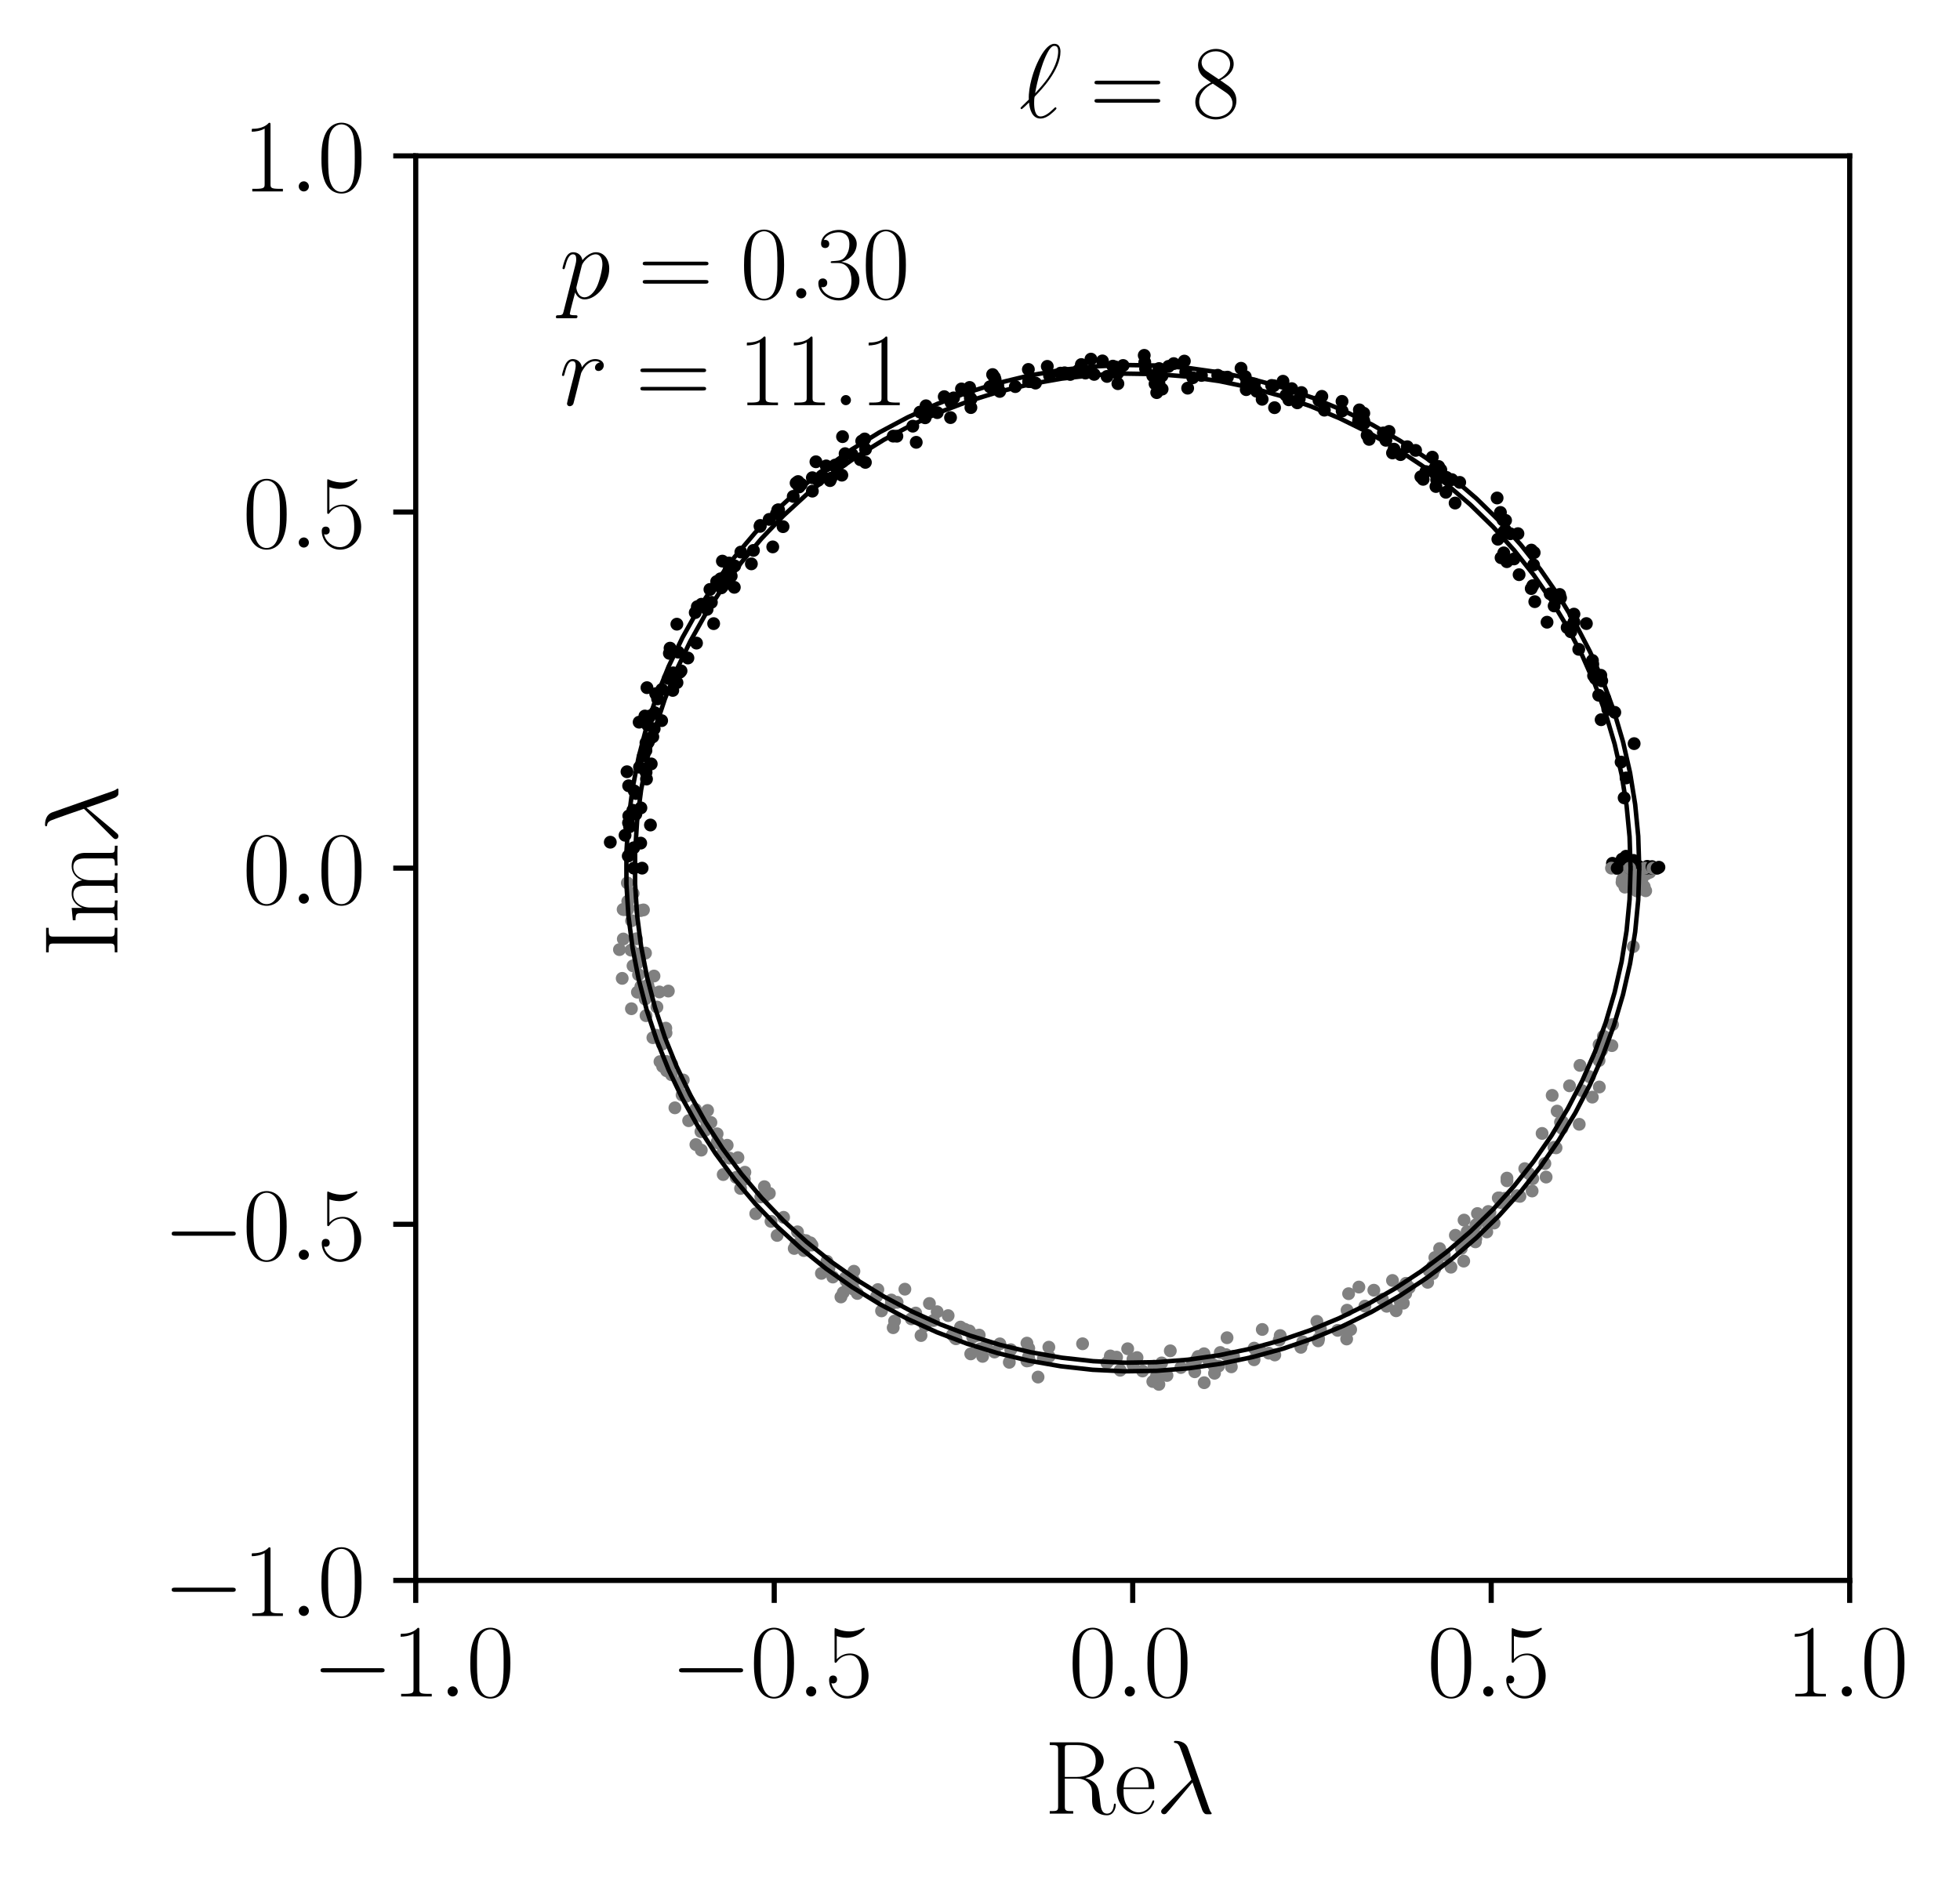 <?xml version="1.0" encoding="utf-8" standalone="no"?>
<!DOCTYPE svg PUBLIC "-//W3C//DTD SVG 1.1//EN"
  "http://www.w3.org/Graphics/SVG/1.1/DTD/svg11.dtd">
<svg xmlns:xlink="http://www.w3.org/1999/xlink" width="305.082pt" height="292.568pt" viewBox="0 0 305.082 292.568" xmlns="http://www.w3.org/2000/svg" version="1.1">
 <defs>
  <style type="text/css">*{stroke-linejoin: round; stroke-linecap: butt}</style>
 </defs>
 <g id="figure_1">
  <g id="patch_1">
   <path d="M 0 292.568 
L 305.082 292.568 
L 305.082 0 
L 0 0 
z
" style="fill: #ffffff"/>
  </g>
  <g id="axes_1">
   <g id="patch_2">
    <path d="M 64.711 246.03 
L 287.911 246.03 
L 287.911 24.27 
L 64.711 24.27 
z
" style="fill: #ffffff"/>
   </g>
   <g id="matplotlib.axis_1">
    <g id="xtick_1">
     <g id="line2d_1">
      <defs>
       <path id="m1a324bbb19" d="M 0 0 
L 0 3.5 
" style="stroke: #000000; stroke-width: 0.8"/>
      </defs>
      <g>
       <use xlink:href="#m1a324bbb19" x="64.711" y="246.03" style="stroke: #000000; stroke-width: 0.8"/>
      </g>
     </g>
     <g id="text_1">
      <!-- $\mathdefault{−1.0}$ -->
      <g transform="translate(48.54 264.099) scale(0.16 -0.16)">
       <defs>
        <path id="CMSY10-0" d="M 4218 1472 
C 4326 1472 4442 1472 4442 1600 
C 4442 1728 4326 1728 4218 1728 
L 755 1728 
C 646 1728 531 1728 531 1600 
C 531 1472 646 1472 755 1472 
L 4218 1472 
z
" transform="scale(0.016)"/>
        <path id="CMR17-31" d="M 1702 4058 
C 1702 4192 1696 4192 1606 4192 
C 1357 3916 979 3827 621 3827 
C 602 3827 570 3827 563 3808 
C 557 3795 557 3782 557 3648 
C 755 3648 1088 3686 1344 3839 
L 1344 461 
C 1344 236 1331 160 781 160 
L 589 160 
L 589 0 
C 896 0 1216 0 1523 0 
C 1830 0 2150 0 2458 0 
L 2458 160 
L 2266 160 
C 1715 160 1702 230 1702 458 
L 1702 4058 
z
" transform="scale(0.016)"/>
        <path id="CMMI12-3a" d="M 1178 307 
C 1178 492 1024 619 870 619 
C 685 619 557 466 557 313 
C 557 128 710 0 864 0 
C 1050 0 1178 153 1178 307 
z
" transform="scale(0.016)"/>
        <path id="CMR17-30" d="M 2688 2025 
C 2688 2416 2682 3080 2413 3591 
C 2176 4039 1798 4198 1466 4198 
C 1158 4198 768 4058 525 3597 
C 269 3118 243 2524 243 2025 
C 243 1661 250 1106 448 619 
C 723 -39 1216 -128 1466 -128 
C 1760 -128 2208 -7 2470 600 
C 2662 1042 2688 1559 2688 2025 
z
M 1466 -26 
C 1056 -26 813 325 723 812 
C 653 1188 653 1738 653 2096 
C 653 2588 653 2997 736 3387 
C 858 3929 1216 4096 1466 4096 
C 1728 4096 2067 3923 2189 3400 
C 2272 3036 2278 2607 2278 2096 
C 2278 1680 2278 1169 2202 792 
C 2067 95 1690 -26 1466 -26 
z
" transform="scale(0.016)"/>
       </defs>
       <use xlink:href="#CMSY10-0" transform="scale(0.996)"/>
       <use xlink:href="#CMR17-31" transform="translate(77.487 0) scale(0.996)"/>
       <use xlink:href="#CMMI12-3a" transform="translate(123.178 0) scale(0.996)"/>
       <use xlink:href="#CMR17-30" transform="translate(150.275 0) scale(0.996)"/>
      </g>
     </g>
    </g>
    <g id="xtick_2">
     <g id="line2d_2">
      <g>
       <use xlink:href="#m1a324bbb19" x="120.511" y="246.03" style="stroke: #000000; stroke-width: 0.8"/>
      </g>
     </g>
     <g id="text_2">
      <!-- $\mathdefault{−0.5}$ -->
      <g transform="translate(104.34 264.099) scale(0.16 -0.16)">
       <defs>
        <path id="CMR17-35" d="M 730 3692 
C 794 3666 1056 3584 1325 3584 
C 1920 3584 2246 3911 2432 4100 
C 2432 4157 2432 4192 2394 4192 
C 2387 4192 2374 4192 2323 4163 
C 2099 4058 1837 3973 1517 3973 
C 1325 3973 1037 3999 723 4139 
C 653 4171 640 4171 634 4171 
C 602 4171 595 4164 595 4037 
L 595 2203 
C 595 2089 595 2057 659 2057 
C 691 2057 704 2070 736 2114 
C 941 2401 1222 2522 1542 2522 
C 1766 2522 2246 2382 2246 1289 
C 2246 1085 2246 715 2054 421 
C 1894 159 1645 25 1370 25 
C 947 25 518 320 403 814 
C 429 807 480 795 506 795 
C 589 795 749 840 749 1038 
C 749 1210 627 1280 506 1280 
C 358 1280 262 1190 262 1011 
C 262 454 704 -128 1382 -128 
C 2042 -128 2669 440 2669 1264 
C 2669 2030 2170 2624 1549 2624 
C 1222 2624 947 2503 730 2274 
L 730 3692 
z
" transform="scale(0.016)"/>
       </defs>
       <use xlink:href="#CMSY10-0" transform="scale(0.996)"/>
       <use xlink:href="#CMR17-30" transform="translate(77.487 0) scale(0.996)"/>
       <use xlink:href="#CMMI12-3a" transform="translate(123.178 0) scale(0.996)"/>
       <use xlink:href="#CMR17-35" transform="translate(150.275 0) scale(0.996)"/>
      </g>
     </g>
    </g>
    <g id="xtick_3">
     <g id="line2d_3">
      <g>
       <use xlink:href="#m1a324bbb19" x="176.311" y="246.03" style="stroke: #000000; stroke-width: 0.8"/>
      </g>
     </g>
     <g id="text_3">
      <!-- $\mathdefault{0.0}$ -->
      <g transform="translate(166.339 264.099) scale(0.16 -0.16)">
       <use xlink:href="#CMR17-30" transform="scale(0.996)"/>
       <use xlink:href="#CMMI12-3a" transform="translate(45.69 0) scale(0.996)"/>
       <use xlink:href="#CMR17-30" transform="translate(72.788 0) scale(0.996)"/>
      </g>
     </g>
    </g>
    <g id="xtick_4">
     <g id="line2d_4">
      <g>
       <use xlink:href="#m1a324bbb19" x="232.111" y="246.03" style="stroke: #000000; stroke-width: 0.8"/>
      </g>
     </g>
     <g id="text_4">
      <!-- $\mathdefault{0.5}$ -->
      <g transform="translate(222.139 264.099) scale(0.16 -0.16)">
       <use xlink:href="#CMR17-30" transform="scale(0.996)"/>
       <use xlink:href="#CMMI12-3a" transform="translate(45.69 0) scale(0.996)"/>
       <use xlink:href="#CMR17-35" transform="translate(72.788 0) scale(0.996)"/>
      </g>
     </g>
    </g>
    <g id="xtick_5">
     <g id="line2d_5">
      <g>
       <use xlink:href="#m1a324bbb19" x="287.911" y="246.03" style="stroke: #000000; stroke-width: 0.8"/>
      </g>
     </g>
     <g id="text_5">
      <!-- $\mathdefault{1.0}$ -->
      <g transform="translate(277.939 264.099) scale(0.16 -0.16)">
       <use xlink:href="#CMR17-31" transform="scale(0.996)"/>
       <use xlink:href="#CMMI12-3a" transform="translate(45.69 0) scale(0.996)"/>
       <use xlink:href="#CMR17-30" transform="translate(72.788 0) scale(0.996)"/>
      </g>
     </g>
    </g>
    <g id="text_6">
     <!-- $\mathrm{Re}\lambda$ -->
     <g transform="translate(162.547 282.268) scale(0.16 -0.16)">
      <defs>
       <path id="CMR17-52" d="M 2509 2146 
C 3117 2268 3629 2676 3629 3186 
C 3629 3785 2950 4326 2054 4326 
L 333 4326 
L 333 4160 
C 774 4160 845 4160 845 3873 
L 845 415 
C 845 128 774 128 333 128 
L 333 -26 
C 518 -26 851 -26 1050 -26 
C 1248 -26 1581 -26 1766 -26 
L 1766 128 
C 1325 128 1254 128 1254 417 
L 1254 2112 
L 2003 2112 
C 2368 2112 2573 1964 2662 1881 
C 2918 1632 2918 1459 2918 1024 
C 2918 595 2918 377 3110 160 
C 3354 -102 3680 -128 3821 -128 
C 4294 -128 4365 396 4365 503 
C 4365 540 4365 585 4307 585 
C 4256 585 4250 547 4250 522 
C 4218 112 4032 -26 3834 -26 
C 3482 -26 3443 375 3405 764 
C 3386 898 3373 993 3360 1133 
C 3322 1452 3270 1917 2509 2146 
z
M 1984 2214 
L 1254 2214 
L 1254 3913 
C 1254 4129 1267 4160 1523 4160 
L 1990 4160 
C 2522 4160 3142 3977 3142 3190 
C 3142 2372 2464 2214 1984 2214 
z
" transform="scale(0.016)"/>
       <path id="CMR17-65" d="M 2438 1472 
C 2464 1498 2464 1511 2464 1576 
C 2464 2238 2118 2816 1389 2816 
C 710 2816 173 2169 173 1383 
C 173 551 781 -64 1459 -64 
C 2176 -64 2458 607 2458 740 
C 2458 784 2419 784 2406 784 
C 2362 784 2355 771 2330 696 
C 2189 265 1837 51 1504 51 
C 1229 51 954 203 781 480 
C 582 803 582 1176 582 1472 
L 2438 1472 
z
M 589 1568 
C 634 2505 1126 2714 1382 2714 
C 1818 2714 2112 2297 2118 1568 
L 589 1568 
z
" transform="scale(0.016)"/>
       <path id="CMMI12-15" d="M 1978 3965 
C 1818 4416 1312 4416 1229 4416 
C 1190 4416 1120 4416 1120 4352 
C 1120 4302 1158 4295 1190 4289 
C 1286 4276 1363 4263 1466 4080 
C 1530 3959 2189 2059 2189 2046 
C 2189 2040 2182 2033 2131 1982 
L 467 311 
C 390 234 339 183 339 102 
C 339 12 416 -64 518 -64 
C 544 -64 614 -51 653 -13 
C 755 82 1670 1194 2253 1881 
C 2419 1383 2624 797 2822 261 
C 2854 166 2886 76 2976 -6 
C 3040 -64 3053 -64 3232 -64 
L 3354 -64 
C 3379 -64 3424 -64 3424 -13 
C 3424 13 3418 19 3392 45 
C 3334 115 3290 229 3264 306 
L 1978 3965 
z
" transform="scale(0.016)"/>
      </defs>
      <use xlink:href="#CMR17-52" transform="scale(0.996)"/>
      <use xlink:href="#CMR17-65" transform="translate(67.791 0) scale(0.996)"/>
      <use xlink:href="#CMMI12-15" transform="translate(108.277 0) scale(0.996)"/>
     </g>
    </g>
   </g>
   <g id="matplotlib.axis_2">
    <g id="ytick_1">
     <g id="line2d_6">
      <defs>
       <path id="mfd9f4fbb76" d="M 0 0 
L -3.5 0 
" style="stroke: #000000; stroke-width: 0.8"/>
      </defs>
      <g>
       <use xlink:href="#mfd9f4fbb76" x="64.711" y="246.03" style="stroke: #000000; stroke-width: 0.8"/>
      </g>
     </g>
     <g id="text_7">
      <!-- $\mathdefault{−1.0}$ -->
      <g transform="translate(25.369 251.564) scale(0.16 -0.16)">
       <use xlink:href="#CMSY10-0" transform="scale(0.996)"/>
       <use xlink:href="#CMR17-31" transform="translate(77.487 0) scale(0.996)"/>
       <use xlink:href="#CMMI12-3a" transform="translate(123.178 0) scale(0.996)"/>
       <use xlink:href="#CMR17-30" transform="translate(150.275 0) scale(0.996)"/>
      </g>
     </g>
    </g>
    <g id="ytick_2">
     <g id="line2d_7">
      <g>
       <use xlink:href="#mfd9f4fbb76" x="64.711" y="190.59" style="stroke: #000000; stroke-width: 0.8"/>
      </g>
     </g>
     <g id="text_8">
      <!-- $\mathdefault{−0.5}$ -->
      <g transform="translate(25.369 196.124) scale(0.16 -0.16)">
       <use xlink:href="#CMSY10-0" transform="scale(0.996)"/>
       <use xlink:href="#CMR17-30" transform="translate(77.487 0) scale(0.996)"/>
       <use xlink:href="#CMMI12-3a" transform="translate(123.178 0) scale(0.996)"/>
       <use xlink:href="#CMR17-35" transform="translate(150.275 0) scale(0.996)"/>
      </g>
     </g>
    </g>
    <g id="ytick_3">
     <g id="line2d_8">
      <g>
       <use xlink:href="#mfd9f4fbb76" x="64.711" y="135.15" style="stroke: #000000; stroke-width: 0.8"/>
      </g>
     </g>
     <g id="text_9">
      <!-- $\mathdefault{0.0}$ -->
      <g transform="translate(37.767 140.684) scale(0.16 -0.16)">
       <use xlink:href="#CMR17-30" transform="scale(0.996)"/>
       <use xlink:href="#CMMI12-3a" transform="translate(45.69 0) scale(0.996)"/>
       <use xlink:href="#CMR17-30" transform="translate(72.788 0) scale(0.996)"/>
      </g>
     </g>
    </g>
    <g id="ytick_4">
     <g id="line2d_9">
      <g>
       <use xlink:href="#mfd9f4fbb76" x="64.711" y="79.71" style="stroke: #000000; stroke-width: 0.8"/>
      </g>
     </g>
     <g id="text_10">
      <!-- $\mathdefault{0.5}$ -->
      <g transform="translate(37.767 85.244) scale(0.16 -0.16)">
       <use xlink:href="#CMR17-30" transform="scale(0.996)"/>
       <use xlink:href="#CMMI12-3a" transform="translate(45.69 0) scale(0.996)"/>
       <use xlink:href="#CMR17-35" transform="translate(72.788 0) scale(0.996)"/>
      </g>
     </g>
    </g>
    <g id="ytick_5">
     <g id="line2d_10">
      <g>
       <use xlink:href="#mfd9f4fbb76" x="64.711" y="24.27" style="stroke: #000000; stroke-width: 0.8"/>
      </g>
     </g>
     <g id="text_11">
      <!-- $\mathdefault{1.0}$ -->
      <g transform="translate(37.767 29.804) scale(0.16 -0.16)">
       <use xlink:href="#CMR17-31" transform="scale(0.996)"/>
       <use xlink:href="#CMMI12-3a" transform="translate(45.69 0) scale(0.996)"/>
       <use xlink:href="#CMR17-30" transform="translate(72.788 0) scale(0.996)"/>
      </g>
     </g>
    </g>
    <g id="text_12">
     <!-- $\mathrm{Im}\lambda$ -->
     <g transform="translate(18.27 149.021) rotate(-90) scale(0.16 -0.16)">
      <defs>
       <path id="CMR17-49" d="M 1261 3905 
C 1261 4192 1338 4192 1798 4192 
L 1798 4352 
C 1594 4352 1267 4352 1050 4352 
C 832 4352 506 4352 301 4352 
L 301 4192 
C 762 4192 838 4192 838 3905 
L 838 447 
C 838 160 762 160 301 160 
L 301 0 
C 506 0 832 0 1050 0 
C 1267 0 1594 0 1798 0 
L 1798 160 
C 1338 160 1261 160 1261 447 
L 1261 3905 
z
" transform="scale(0.016)"/>
       <path id="CMR17-6d" d="M 4326 1933 
C 4326 2252 4269 2790 3507 2790 
C 3072 2790 2771 2496 2656 2151 
L 2650 2151 
C 2573 2676 2195 2790 1837 2790 
C 1331 2790 1069 2400 973 2144 
L 966 2144 
L 966 2790 
L 211 2720 
L 211 2554 
C 589 2554 646 2515 646 2208 
L 646 428 
C 646 184 621 153 211 153 
L 211 -13 
C 365 0 646 0 813 0 
C 979 0 1267 0 1421 -13 
L 1421 153 
C 1011 153 986 178 986 428 
L 986 1658 
C 986 2247 1344 2688 1792 2688 
C 2266 2688 2317 2266 2317 1958 
L 2317 428 
C 2317 184 2291 153 1882 153 
L 1882 -13 
C 2035 0 2317 0 2483 0 
C 2650 0 2938 0 3091 -13 
L 3091 153 
C 2682 153 2656 178 2656 428 
L 2656 1658 
C 2656 2247 3014 2688 3462 2688 
C 3936 2688 3987 2266 3987 1958 
L 3987 428 
C 3987 184 3962 153 3552 153 
L 3552 -13 
C 3706 0 3987 0 4154 0 
C 4320 0 4608 0 4762 -13 
L 4762 153 
C 4352 153 4326 178 4326 428 
L 4326 1933 
z
" transform="scale(0.016)"/>
      </defs>
      <use xlink:href="#CMR17-49" transform="scale(0.996)"/>
      <use xlink:href="#CMR17-6d" transform="translate(32.638 0) scale(0.996)"/>
      <use xlink:href="#CMMI12-15" transform="translate(109.558 0) scale(0.996)"/>
     </g>
    </g>
   </g>
   <g id="line2d_11">
    <defs>
     <path id="m5252a2e5d1" d="M 0 0.5 
C 0.133 0.5 0.26 0.447 0.354 0.354 
C 0.447 0.26 0.5 0.133 0.5 0 
C 0.5 -0.133 0.447 -0.26 0.354 -0.354 
C 0.26 -0.447 0.133 -0.5 0 -0.5 
C -0.133 -0.5 -0.26 -0.447 -0.354 -0.354 
C -0.447 -0.26 -0.5 -0.133 -0.5 0 
C -0.5 0.133 -0.447 0.26 -0.354 0.354 
C -0.26 0.447 -0.133 0.5 0 0.5 
z
" style="stroke: #000000"/>
    </defs>
    <g clip-path="url(#pd251b360b8)">
     <use xlink:href="#m5252a2e5d1" x="180.05" y="61.122" style="stroke: #000000"/>
     <use xlink:href="#m5252a2e5d1" x="250.984" y="134.396" style="stroke: #000000"/>
     <use xlink:href="#m5252a2e5d1" x="142.616" y="68.857" style="stroke: #000000"/>
     <use xlink:href="#m5252a2e5d1" x="240.804" y="96.862" style="stroke: #000000"/>
     <use xlink:href="#m5252a2e5d1" x="238.896" y="93.663" style="stroke: #000000"/>
     <use xlink:href="#m5252a2e5d1" x="101.245" y="128.435" style="stroke: #000000"/>
     <use xlink:href="#m5252a2e5d1" x="198.389" y="63.465" style="stroke: #000000"/>
     <use xlink:href="#m5252a2e5d1" x="234.547" y="87.44" style="stroke: #000000"/>
     <use xlink:href="#m5252a2e5d1" x="184.865" y="60.428" style="stroke: #000000"/>
     <use xlink:href="#m5252a2e5d1" x="221.517" y="74.618" style="stroke: #000000"/>
     <use xlink:href="#m5252a2e5d1" x="179.786" y="59.75" style="stroke: #000000"/>
     <use xlink:href="#m5252a2e5d1" x="134.7" y="71.98" style="stroke: #000000"/>
     <use xlink:href="#m5252a2e5d1" x="114.298" y="91.429" style="stroke: #000000"/>
     <use xlink:href="#m5252a2e5d1" x="116.954" y="87.778" style="stroke: #000000"/>
     <use xlink:href="#m5252a2e5d1" x="216.748" y="70.514" style="stroke: #000000"/>
     <use xlink:href="#m5252a2e5d1" x="213.108" y="68.401" style="stroke: #000000"/>
     <use xlink:href="#m5252a2e5d1" x="107.077" y="102.435" style="stroke: #000000"/>
     <use xlink:href="#m5252a2e5d1" x="105.82" y="104.652" style="stroke: #000000"/>
     <use xlink:href="#m5252a2e5d1" x="139.604" y="67.905" style="stroke: #000000"/>
     <use xlink:href="#m5252a2e5d1" x="129.36" y="74.445" style="stroke: #000000"/>
     <use xlink:href="#m5252a2e5d1" x="99.761" y="125.767" style="stroke: #000000"/>
     <use xlink:href="#m5252a2e5d1" x="253.497" y="134.155" style="stroke: #000000"/>
     <use xlink:href="#m5252a2e5d1" x="139.031" y="67.895" style="stroke: #000000"/>
     <use xlink:href="#m5252a2e5d1" x="243.935" y="97.695" style="stroke: #000000"/>
     <use xlink:href="#m5252a2e5d1" x="110.064" y="94.859" style="stroke: #000000"/>
     <use xlink:href="#m5252a2e5d1" x="104.022" y="105.615" style="stroke: #000000"/>
     <use xlink:href="#m5252a2e5d1" x="178.313" y="57.424" style="stroke: #000000"/>
     <use xlink:href="#m5252a2e5d1" x="143.642" y="64.329" style="stroke: #000000"/>
     <use xlink:href="#m5252a2e5d1" x="254.881" y="134.799" style="stroke: #000000"/>
     <use xlink:href="#m5252a2e5d1" x="244.992" y="95.603" style="stroke: #000000"/>
     <use xlink:href="#m5252a2e5d1" x="184.351" y="56.214" style="stroke: #000000"/>
    </g>
   </g>
   <g id="line2d_12">
    <defs>
     <path id="m07af9a09ec" d="M 0 0.5 
C 0.133 0.5 0.26 0.447 0.354 0.354 
C 0.447 0.26 0.5 0.133 0.5 0 
C 0.5 -0.133 0.447 -0.26 0.354 -0.354 
C 0.26 -0.447 0.133 -0.5 0 -0.5 
C -0.133 -0.5 -0.26 -0.447 -0.354 -0.354 
C -0.447 -0.26 -0.5 -0.133 -0.5 0 
C -0.5 0.133 -0.447 0.26 -0.354 0.354 
C -0.26 0.447 -0.133 0.5 0 0.5 
z
" style="stroke: #808080"/>
    </defs>
    <g clip-path="url(#pd251b360b8)">
     <use xlink:href="#m07af9a09ec" x="241.604" y="170.523" style="fill: #808080; stroke: #808080"/>
     <use xlink:href="#m07af9a09ec" x="209.917" y="201.395" style="fill: #808080; stroke: #808080"/>
     <use xlink:href="#m07af9a09ec" x="104.031" y="154.281" style="fill: #808080; stroke: #808080"/>
     <use xlink:href="#m07af9a09ec" x="168.507" y="209.191" style="fill: #808080; stroke: #808080"/>
     <use xlink:href="#m07af9a09ec" x="190.994" y="208.25" style="fill: #808080; stroke: #808080"/>
     <use xlink:href="#m07af9a09ec" x="196.478" y="206.964" style="fill: #808080; stroke: #808080"/>
     <use xlink:href="#m07af9a09ec" x="144.667" y="202.919" style="fill: #808080; stroke: #808080"/>
     <use xlink:href="#m07af9a09ec" x="227.887" y="189.938" style="fill: #808080; stroke: #808080"/>
     <use xlink:href="#m07af9a09ec" x="118.974" y="184.734" style="fill: #808080; stroke: #808080"/>
     <use xlink:href="#m07af9a09ec" x="213.844" y="200.854" style="fill: #808080; stroke: #808080"/>
     <use xlink:href="#m07af9a09ec" x="244.303" y="169.035" style="fill: #808080; stroke: #808080"/>
     <use xlink:href="#m07af9a09ec" x="163.258" y="209.722" style="fill: #808080; stroke: #808080"/>
     <use xlink:href="#m07af9a09ec" x="229.969" y="188.918" style="fill: #808080; stroke: #808080"/>
     <use xlink:href="#m07af9a09ec" x="242.372" y="172.97" style="fill: #808080; stroke: #808080"/>
     <use xlink:href="#m07af9a09ec" x="110.139" y="172.871" style="fill: #808080; stroke: #808080"/>
     <use xlink:href="#m07af9a09ec" x="132.915" y="197.902" style="fill: #808080; stroke: #808080"/>
     <use xlink:href="#m07af9a09ec" x="252.922" y="138.108" style="fill: #808080; stroke: #808080"/>
     <use xlink:href="#m07af9a09ec" x="199.269" y="207.912" style="fill: #808080; stroke: #808080"/>
     <use xlink:href="#m07af9a09ec" x="223.341" y="195.765" style="fill: #808080; stroke: #808080"/>
     <use xlink:href="#m07af9a09ec" x="121.972" y="189.507" style="fill: #808080; stroke: #808080"/>
     <use xlink:href="#m07af9a09ec" x="102.254" y="156.768" style="fill: #808080; stroke: #808080"/>
     <use xlink:href="#m07af9a09ec" x="151.899" y="207.932" style="fill: #808080; stroke: #808080"/>
     <use xlink:href="#m07af9a09ec" x="253.56" y="135.15" style="fill: #808080; stroke: #808080"/>
     <use xlink:href="#m07af9a09ec" x="111.85" y="177.974" style="fill: #808080; stroke: #808080"/>
     <use xlink:href="#m07af9a09ec" x="180.817" y="212.174" style="fill: #808080; stroke: #808080"/>
     <use xlink:href="#m07af9a09ec" x="100.846" y="153.369" style="fill: #808080; stroke: #808080"/>
     <use xlink:href="#m07af9a09ec" x="176.366" y="212.493" style="fill: #808080; stroke: #808080"/>
     <use xlink:href="#m07af9a09ec" x="108.252" y="172.706" style="fill: #808080; stroke: #808080"/>
     <use xlink:href="#m07af9a09ec" x="136.446" y="201.827" style="fill: #808080; stroke: #808080"/>
     <use xlink:href="#m07af9a09ec" x="254.779" y="137.931" style="fill: #808080; stroke: #808080"/>
     <use xlink:href="#m07af9a09ec" x="255.302" y="135.15" style="fill: #808080; stroke: #808080"/>
     <use xlink:href="#m07af9a09ec" x="96.993" y="141.576" style="fill: #808080; stroke: #808080"/>
    </g>
   </g>
   <g id="line2d_13">
    <g clip-path="url(#pd251b360b8)">
     <use xlink:href="#m5252a2e5d1" x="252.472" y="135.15" style="stroke: #000000"/>
     <use xlink:href="#m5252a2e5d1" x="105.377" y="106.27" style="stroke: #000000"/>
     <use xlink:href="#m5252a2e5d1" x="100.564" y="120.232" style="stroke: #000000"/>
     <use xlink:href="#m5252a2e5d1" x="253.564" y="134.251" style="stroke: #000000"/>
     <use xlink:href="#m5252a2e5d1" x="248.846" y="108.229" style="stroke: #000000"/>
     <use xlink:href="#m5252a2e5d1" x="155.612" y="60.936" style="stroke: #000000"/>
     <use xlink:href="#m5252a2e5d1" x="98.663" y="135.15" style="stroke: #000000"/>
     <use xlink:href="#m5252a2e5d1" x="248.331" y="105.629" style="stroke: #000000"/>
     <use xlink:href="#m5252a2e5d1" x="234.033" y="82.844" style="stroke: #000000"/>
     <use xlink:href="#m5252a2e5d1" x="184.566" y="57.916" style="stroke: #000000"/>
     <use xlink:href="#m5252a2e5d1" x="211.455" y="65.704" style="stroke: #000000"/>
     <use xlink:href="#m5252a2e5d1" x="129.984" y="72.405" style="stroke: #000000"/>
     <use xlink:href="#m5252a2e5d1" x="165.078" y="58.089" style="stroke: #000000"/>
     <use xlink:href="#m5252a2e5d1" x="120.851" y="79.995" style="stroke: #000000"/>
     <use xlink:href="#m5252a2e5d1" x="167.885" y="57.634" style="stroke: #000000"/>
     <use xlink:href="#m5252a2e5d1" x="144.388" y="63.837" style="stroke: #000000"/>
     <use xlink:href="#m5252a2e5d1" x="208.91" y="63.976" style="stroke: #000000"/>
     <use xlink:href="#m5252a2e5d1" x="173.222" y="56.998" style="stroke: #000000"/>
     <use xlink:href="#m5252a2e5d1" x="212.268" y="65.497" style="stroke: #000000"/>
     <use xlink:href="#m5252a2e5d1" x="255.143" y="134.931" style="stroke: #000000"/>
     <use xlink:href="#m5252a2e5d1" x="110.504" y="91.761" style="stroke: #000000"/>
     <use xlink:href="#m5252a2e5d1" x="242.765" y="92.543" style="stroke: #000000"/>
     <use xlink:href="#m5252a2e5d1" x="102.059" y="107.987" style="stroke: #000000"/>
     <use xlink:href="#m5252a2e5d1" x="182.696" y="56.605" style="stroke: #000000"/>
     <use xlink:href="#m5252a2e5d1" x="211.618" y="64.401" style="stroke: #000000"/>
     <use xlink:href="#m5252a2e5d1" x="100.379" y="111.468" style="stroke: #000000"/>
     <use xlink:href="#m5252a2e5d1" x="154.783" y="58.719" style="stroke: #000000"/>
     <use xlink:href="#m5252a2e5d1" x="256.295" y="135.15" style="stroke: #000000"/>
     <use xlink:href="#m5252a2e5d1" x="169.81" y="55.907" style="stroke: #000000"/>
     <use xlink:href="#m5252a2e5d1" x="97.595" y="120.138" style="stroke: #000000"/>
     <use xlink:href="#m5252a2e5d1" x="246.927" y="97.074" style="stroke: #000000"/>
     <use xlink:href="#m5252a2e5d1" x="127.004" y="71.886" style="stroke: #000000"/>
     <use xlink:href="#m5252a2e5d1" x="257.649" y="135.15" style="stroke: #000000"/>
    </g>
   </g>
   <g id="line2d_14">
    <g clip-path="url(#pd251b360b8)">
     <use xlink:href="#m07af9a09ec" x="149.507" y="206.592" style="fill: #808080; stroke: #808080"/>
     <use xlink:href="#m07af9a09ec" x="233.209" y="186.493" style="fill: #808080; stroke: #808080"/>
     <use xlink:href="#m07af9a09ec" x="119.07" y="186.187" style="fill: #808080; stroke: #808080"/>
     <use xlink:href="#m07af9a09ec" x="111.624" y="176.504" style="fill: #808080; stroke: #808080"/>
     <use xlink:href="#m07af9a09ec" x="186.493" y="211.168" style="fill: #808080; stroke: #808080"/>
     <use xlink:href="#m07af9a09ec" x="103.465" y="160.809" style="fill: #808080; stroke: #808080"/>
     <use xlink:href="#m07af9a09ec" x="229.731" y="190.677" style="fill: #808080; stroke: #808080"/>
     <use xlink:href="#m07af9a09ec" x="125.454" y="193.131" style="fill: #808080; stroke: #808080"/>
     <use xlink:href="#m07af9a09ec" x="138.739" y="202.957" style="fill: #808080; stroke: #808080"/>
     <use xlink:href="#m07af9a09ec" x="222.983" y="197.167" style="fill: #808080; stroke: #808080"/>
     <use xlink:href="#m07af9a09ec" x="104.56" y="165.693" style="fill: #808080; stroke: #808080"/>
     <use xlink:href="#m07af9a09ec" x="192.009" y="211.144" style="fill: #808080; stroke: #808080"/>
     <use xlink:href="#m07af9a09ec" x="254.391" y="136.507" style="fill: #808080; stroke: #808080"/>
     <use xlink:href="#m07af9a09ec" x="179.619" y="212.68" style="fill: #808080; stroke: #808080"/>
     <use xlink:href="#m07af9a09ec" x="243.131" y="175.646" style="fill: #808080; stroke: #808080"/>
     <use xlink:href="#m07af9a09ec" x="141.85" y="205.309" style="fill: #808080; stroke: #808080"/>
     <use xlink:href="#m07af9a09ec" x="148.804" y="208.413" style="fill: #808080; stroke: #808080"/>
     <use xlink:href="#m07af9a09ec" x="99.386" y="151.737" style="fill: #808080; stroke: #808080"/>
     <use xlink:href="#m07af9a09ec" x="197.489" y="210.65" style="fill: #808080; stroke: #808080"/>
     <use xlink:href="#m07af9a09ec" x="218.805" y="201.375" style="fill: #808080; stroke: #808080"/>
     <use xlink:href="#m07af9a09ec" x="100.557" y="158.114" style="fill: #808080; stroke: #808080"/>
     <use xlink:href="#m07af9a09ec" x="185.97" y="213.55" style="fill: #808080; stroke: #808080"/>
     <use xlink:href="#m07af9a09ec" x="255.928" y="138.026" style="fill: #808080; stroke: #808080"/>
     <use xlink:href="#m07af9a09ec" x="245.813" y="175.025" style="fill: #808080; stroke: #808080"/>
     <use xlink:href="#m07af9a09ec" x="109.157" y="179.046" style="fill: #808080; stroke: #808080"/>
     <use xlink:href="#m07af9a09ec" x="179.44" y="215.069" style="fill: #808080; stroke: #808080"/>
     <use xlink:href="#m07af9a09ec" x="240.66" y="183.24" style="fill: #808080; stroke: #808080"/>
     <use xlink:href="#m07af9a09ec" x="96.419" y="147.83" style="fill: #808080; stroke: #808080"/>
     <use xlink:href="#m07af9a09ec" x="209.612" y="208.447" style="fill: #808080; stroke: #808080"/>
     <use xlink:href="#m07af9a09ec" x="130.894" y="201.904" style="fill: #808080; stroke: #808080"/>
     <use xlink:href="#m07af9a09ec" x="257.94" y="135.15" style="fill: #808080; stroke: #808080"/>
    </g>
   </g>
   <g id="line2d_15">
    <g clip-path="url(#pd251b360b8)">
     <use xlink:href="#m5252a2e5d1" x="252.682" y="135.15" style="stroke: #000000"/>
     <use xlink:href="#m5252a2e5d1" x="253.284" y="135.15" style="stroke: #000000"/>
     <use xlink:href="#m5252a2e5d1" x="223.626" y="74.702" style="stroke: #000000"/>
     <use xlink:href="#m5252a2e5d1" x="201.931" y="62.708" style="stroke: #000000"/>
     <use xlink:href="#m5252a2e5d1" x="200.609" y="62.238" style="stroke: #000000"/>
     <use xlink:href="#m5252a2e5d1" x="113.815" y="89.677" style="stroke: #000000"/>
     <use xlink:href="#m5252a2e5d1" x="170.312" y="58.282" style="stroke: #000000"/>
     <use xlink:href="#m5252a2e5d1" x="101.827" y="113.461" style="stroke: #000000"/>
     <use xlink:href="#m5252a2e5d1" x="112.286" y="91.509" style="stroke: #000000"/>
     <use xlink:href="#m5252a2e5d1" x="98.646" y="131.978" style="stroke: #000000"/>
     <use xlink:href="#m5252a2e5d1" x="200.166" y="61.517" style="stroke: #000000"/>
     <use xlink:href="#m5252a2e5d1" x="160.109" y="59.403" style="stroke: #000000"/>
     <use xlink:href="#m5252a2e5d1" x="254.266" y="133.944" style="stroke: #000000"/>
     <use xlink:href="#m5252a2e5d1" x="249.8" y="108.716" style="stroke: #000000"/>
     <use xlink:href="#m5252a2e5d1" x="132.626" y="70.74" style="stroke: #000000"/>
     <use xlink:href="#m5252a2e5d1" x="100.547" y="115.641" style="stroke: #000000"/>
     <use xlink:href="#m5252a2e5d1" x="113.457" y="88.78" style="stroke: #000000"/>
     <use xlink:href="#m5252a2e5d1" x="241.944" y="92.689" style="stroke: #000000"/>
     <use xlink:href="#m5252a2e5d1" x="112.155" y="90.104" style="stroke: #000000"/>
     <use xlink:href="#m5252a2e5d1" x="173.632" y="57.128" style="stroke: #000000"/>
     <use xlink:href="#m5252a2e5d1" x="225.991" y="74.663" style="stroke: #000000"/>
     <use xlink:href="#m5252a2e5d1" x="249.318" y="105.991" style="stroke: #000000"/>
     <use xlink:href="#m5252a2e5d1" x="148.431" y="61.942" style="stroke: #000000"/>
     <use xlink:href="#m5252a2e5d1" x="128.605" y="72.531" style="stroke: #000000"/>
     <use xlink:href="#m5252a2e5d1" x="134.131" y="68.668" style="stroke: #000000"/>
     <use xlink:href="#m5252a2e5d1" x="201.064" y="60.5" style="stroke: #000000"/>
     <use xlink:href="#m5252a2e5d1" x="154.895" y="59.085" style="stroke: #000000"/>
     <use xlink:href="#m5252a2e5d1" x="238.8" y="86.031" style="stroke: #000000"/>
     <use xlink:href="#m5252a2e5d1" x="199.704" y="59.35" style="stroke: #000000"/>
     <use xlink:href="#m5252a2e5d1" x="256.173" y="135.15" style="stroke: #000000"/>
     <use xlink:href="#m5252a2e5d1" x="124.226" y="74.965" style="stroke: #000000"/>
     <use xlink:href="#m5252a2e5d1" x="112.442" y="87.352" style="stroke: #000000"/>
    </g>
   </g>
   <g id="line2d_16">
    <g clip-path="url(#pd251b360b8)">
     <use xlink:href="#m07af9a09ec" x="216.746" y="199.336" style="fill: #808080; stroke: #808080"/>
     <use xlink:href="#m07af9a09ec" x="252.695" y="135.293" style="fill: #808080; stroke: #808080"/>
     <use xlink:href="#m07af9a09ec" x="100.155" y="141.652" style="fill: #808080; stroke: #808080"/>
     <use xlink:href="#m07af9a09ec" x="150.182" y="206.936" style="fill: #808080; stroke: #808080"/>
     <use xlink:href="#m07af9a09ec" x="172.291" y="212.154" style="fill: #808080; stroke: #808080"/>
     <use xlink:href="#m07af9a09ec" x="233.632" y="187.216" style="fill: #808080; stroke: #808080"/>
     <use xlink:href="#m07af9a09ec" x="227.843" y="192.958" style="fill: #808080; stroke: #808080"/>
     <use xlink:href="#m07af9a09ec" x="254.055" y="135.15" style="fill: #808080; stroke: #808080"/>
     <use xlink:href="#m07af9a09ec" x="128.711" y="196.346" style="fill: #808080; stroke: #808080"/>
     <use xlink:href="#m07af9a09ec" x="132.897" y="199.368" style="fill: #808080; stroke: #808080"/>
     <use xlink:href="#m07af9a09ec" x="237.952" y="182.664" style="fill: #808080; stroke: #808080"/>
     <use xlink:href="#m07af9a09ec" x="188.15" y="211.819" style="fill: #808080; stroke: #808080"/>
     <use xlink:href="#m07af9a09ec" x="229.498" y="192.053" style="fill: #808080; stroke: #808080"/>
     <use xlink:href="#m07af9a09ec" x="196.151" y="210.268" style="fill: #808080; stroke: #808080"/>
     <use xlink:href="#m07af9a09ec" x="254.623" y="135.916" style="fill: #808080; stroke: #808080"/>
     <use xlink:href="#m07af9a09ec" x="231.602" y="190.46" style="fill: #808080; stroke: #808080"/>
     <use xlink:href="#m07af9a09ec" x="114.581" y="183.291" style="fill: #808080; stroke: #808080"/>
     <use xlink:href="#m07af9a09ec" x="250.995" y="159.494" style="fill: #808080; stroke: #808080"/>
     <use xlink:href="#m07af9a09ec" x="183.809" y="212.888" style="fill: #808080; stroke: #808080"/>
     <use xlink:href="#m07af9a09ec" x="106.17" y="170.461" style="fill: #808080; stroke: #808080"/>
     <use xlink:href="#m07af9a09ec" x="97.716" y="140.308" style="fill: #808080; stroke: #808080"/>
     <use xlink:href="#m07af9a09ec" x="154.8" y="210.477" style="fill: #808080; stroke: #808080"/>
     <use xlink:href="#m07af9a09ec" x="254.231" y="147.362" style="fill: #808080; stroke: #808080"/>
     <use xlink:href="#m07af9a09ec" x="159.835" y="211.863" style="fill: #808080; stroke: #808080"/>
     <use xlink:href="#m07af9a09ec" x="123.874" y="193.813" style="fill: #808080; stroke: #808080"/>
     <use xlink:href="#m07af9a09ec" x="98.224" y="147.914" style="fill: #808080; stroke: #808080"/>
     <use xlink:href="#m07af9a09ec" x="255.455" y="136.878" style="fill: #808080; stroke: #808080"/>
     <use xlink:href="#m07af9a09ec" x="209.557" y="206.905" style="fill: #808080; stroke: #808080"/>
     <use xlink:href="#m07af9a09ec" x="107.192" y="174.464" style="fill: #808080; stroke: #808080"/>
     <use xlink:href="#m07af9a09ec" x="127.857" y="198.231" style="fill: #808080; stroke: #808080"/>
     <use xlink:href="#m07af9a09ec" x="218.434" y="202.872" style="fill: #808080; stroke: #808080"/>
     <use xlink:href="#m07af9a09ec" x="96.849" y="152.306" style="fill: #808080; stroke: #808080"/>
    </g>
   </g>
   <g id="line2d_17">
    <g clip-path="url(#pd251b360b8)">
     <use xlink:href="#m5252a2e5d1" x="251.545" y="135.15" style="stroke: #000000"/>
     <use xlink:href="#m5252a2e5d1" x="111.083" y="97.084" style="stroke: #000000"/>
     <use xlink:href="#m5252a2e5d1" x="236.454" y="89.463" style="stroke: #000000"/>
     <use xlink:href="#m5252a2e5d1" x="238.342" y="91.625" style="stroke: #000000"/>
     <use xlink:href="#m5252a2e5d1" x="221.161" y="74.222" style="stroke: #000000"/>
     <use xlink:href="#m5252a2e5d1" x="147.954" y="65.009" style="stroke: #000000"/>
     <use xlink:href="#m5252a2e5d1" x="226.493" y="78.313" style="stroke: #000000"/>
     <use xlink:href="#m5252a2e5d1" x="196.458" y="62.159" style="stroke: #000000"/>
     <use xlink:href="#m5252a2e5d1" x="121.885" y="81.987" style="stroke: #000000"/>
     <use xlink:href="#m5252a2e5d1" x="253.096" y="133.295" style="stroke: #000000"/>
     <use xlink:href="#m5252a2e5d1" x="102.989" y="112.185" style="stroke: #000000"/>
     <use xlink:href="#m5252a2e5d1" x="212.8" y="67.753" style="stroke: #000000"/>
     <use xlink:href="#m5252a2e5d1" x="180.87" y="58.516" style="stroke: #000000"/>
     <use xlink:href="#m5252a2e5d1" x="252.804" y="124.201" style="stroke: #000000"/>
     <use xlink:href="#m5252a2e5d1" x="245.739" y="101.082" style="stroke: #000000"/>
     <use xlink:href="#m5252a2e5d1" x="145.889" y="64.235" style="stroke: #000000"/>
     <use xlink:href="#m5252a2e5d1" x="151.149" y="62.117" style="stroke: #000000"/>
     <use xlink:href="#m5252a2e5d1" x="101.322" y="114.869" style="stroke: #000000"/>
     <use xlink:href="#m5252a2e5d1" x="104.785" y="104.746" style="stroke: #000000"/>
     <use xlink:href="#m5252a2e5d1" x="98.97" y="126.748" style="stroke: #000000"/>
     <use xlink:href="#m5252a2e5d1" x="187.009" y="58.446" style="stroke: #000000"/>
     <use xlink:href="#m5252a2e5d1" x="195.235" y="59.777" style="stroke: #000000"/>
     <use xlink:href="#m5252a2e5d1" x="254.502" y="135.15" style="stroke: #000000"/>
     <use xlink:href="#m5252a2e5d1" x="163.365" y="58.491" style="stroke: #000000"/>
     <use xlink:href="#m5252a2e5d1" x="165.709" y="58.037" style="stroke: #000000"/>
     <use xlink:href="#m5252a2e5d1" x="98.726" y="123.127" style="stroke: #000000"/>
     <use xlink:href="#m5252a2e5d1" x="143.61" y="64.197" style="stroke: #000000"/>
     <use xlink:href="#m5252a2e5d1" x="198.258" y="60.047" style="stroke: #000000"/>
     <use xlink:href="#m5252a2e5d1" x="109.184" y="94.066" style="stroke: #000000"/>
     <use xlink:href="#m5252a2e5d1" x="100.923" y="111.781" style="stroke: #000000"/>
     <use xlink:href="#m5252a2e5d1" x="178.191" y="56.386" style="stroke: #000000"/>
     <use xlink:href="#m5252a2e5d1" x="256.241" y="135.15" style="stroke: #000000"/>
    </g>
   </g>
   <g id="line2d_18">
    <g clip-path="url(#pd251b360b8)">
     <use xlink:href="#m07af9a09ec" x="211.517" y="200.361" style="fill: #808080; stroke: #808080"/>
     <use xlink:href="#m07af9a09ec" x="250.835" y="135.15" style="fill: #808080; stroke: #808080"/>
     <use xlink:href="#m07af9a09ec" x="140.849" y="200.693" style="fill: #808080; stroke: #808080"/>
     <use xlink:href="#m07af9a09ec" x="175.527" y="209.967" style="fill: #808080; stroke: #808080"/>
     <use xlink:href="#m07af9a09ec" x="145.873" y="204.202" style="fill: #808080; stroke: #808080"/>
     <use xlink:href="#m07af9a09ec" x="119.752" y="185.776" style="fill: #808080; stroke: #808080"/>
     <use xlink:href="#m07af9a09ec" x="159.846" y="209.091" style="fill: #808080; stroke: #808080"/>
     <use xlink:href="#m07af9a09ec" x="226.537" y="192.305" style="fill: #808080; stroke: #808080"/>
     <use xlink:href="#m07af9a09ec" x="252.789" y="136.287" style="fill: #808080; stroke: #808080"/>
     <use xlink:href="#m07af9a09ec" x="103.633" y="160.059" style="fill: #808080; stroke: #808080"/>
     <use xlink:href="#m07af9a09ec" x="99.715" y="141.754" style="fill: #808080; stroke: #808080"/>
     <use xlink:href="#m07af9a09ec" x="187.412" y="210.743" style="fill: #808080; stroke: #808080"/>
     <use xlink:href="#m07af9a09ec" x="237.335" y="181.928" style="fill: #808080; stroke: #808080"/>
     <use xlink:href="#m07af9a09ec" x="126.15" y="193.475" style="fill: #808080; stroke: #808080"/>
     <use xlink:href="#m07af9a09ec" x="199.113" y="208.617" style="fill: #808080; stroke: #808080"/>
     <use xlink:href="#m07af9a09ec" x="118.422" y="186.323" style="fill: #808080; stroke: #808080"/>
     <use xlink:href="#m07af9a09ec" x="248.903" y="162.625" style="fill: #808080; stroke: #808080"/>
     <use xlink:href="#m07af9a09ec" x="218.848" y="199.777" style="fill: #808080; stroke: #808080"/>
     <use xlink:href="#m07af9a09ec" x="100.963" y="154.737" style="fill: #808080; stroke: #808080"/>
     <use xlink:href="#m07af9a09ec" x="99.063" y="146.143" style="fill: #808080; stroke: #808080"/>
     <use xlink:href="#m07af9a09ec" x="222.463" y="197.837" style="fill: #808080; stroke: #808080"/>
     <use xlink:href="#m07af9a09ec" x="247.395" y="167.607" style="fill: #808080; stroke: #808080"/>
     <use xlink:href="#m07af9a09ec" x="148.248" y="207.804" style="fill: #808080; stroke: #808080"/>
     <use xlink:href="#m07af9a09ec" x="185.57" y="212.426" style="fill: #808080; stroke: #808080"/>
     <use xlink:href="#m07af9a09ec" x="98.305" y="143.334" style="fill: #808080; stroke: #808080"/>
     <use xlink:href="#m07af9a09ec" x="129.032" y="197.442" style="fill: #808080; stroke: #808080"/>
     <use xlink:href="#m07af9a09ec" x="254.768" y="138.687" style="fill: #808080; stroke: #808080"/>
     <use xlink:href="#m07af9a09ec" x="115.271" y="185.011" style="fill: #808080; stroke: #808080"/>
     <use xlink:href="#m07af9a09ec" x="222.221" y="199.622" style="fill: #808080; stroke: #808080"/>
     <use xlink:href="#m07af9a09ec" x="256.22" y="135.645" style="fill: #808080; stroke: #808080"/>
     <use xlink:href="#m07af9a09ec" x="139.243" y="205.654" style="fill: #808080; stroke: #808080"/>
     <use xlink:href="#m07af9a09ec" x="217.31" y="204.055" style="fill: #808080; stroke: #808080"/>
    </g>
   </g>
   <g id="line2d_19">
    <g clip-path="url(#pd251b360b8)">
     <use xlink:href="#m5252a2e5d1" x="249.222" y="112.042" style="stroke: #000000"/>
     <use xlink:href="#m5252a2e5d1" x="253.073" y="133.589" style="stroke: #000000"/>
     <use xlink:href="#m5252a2e5d1" x="215.722" y="68.542" style="stroke: #000000"/>
     <use xlink:href="#m5252a2e5d1" x="100.544" y="116.836" style="stroke: #000000"/>
     <use xlink:href="#m5252a2e5d1" x="169.558" y="57.884" style="stroke: #000000"/>
     <use xlink:href="#m5252a2e5d1" x="254.597" y="135.15" style="stroke: #000000"/>
     <use xlink:href="#m5252a2e5d1" x="154.606" y="60.345" style="stroke: #000000"/>
     <use xlink:href="#m5252a2e5d1" x="99.543" y="119.428" style="stroke: #000000"/>
     <use xlink:href="#m5252a2e5d1" x="247.869" y="102.821" style="stroke: #000000"/>
     <use xlink:href="#m5252a2e5d1" x="154.085" y="60.211" style="stroke: #000000"/>
     <use xlink:href="#m5252a2e5d1" x="235.081" y="83.09" style="stroke: #000000"/>
     <use xlink:href="#m5252a2e5d1" x="244.992" y="96.821" style="stroke: #000000"/>
     <use xlink:href="#m5252a2e5d1" x="131.543" y="70.624" style="stroke: #000000"/>
     <use xlink:href="#m5252a2e5d1" x="251.35" y="110.894" style="stroke: #000000"/>
     <use xlink:href="#m5252a2e5d1" x="118.306" y="81.945" style="stroke: #000000"/>
     <use xlink:href="#m5252a2e5d1" x="193.83" y="58.628" style="stroke: #000000"/>
     <use xlink:href="#m5252a2e5d1" x="108.215" y="95.362" style="stroke: #000000"/>
     <use xlink:href="#m5252a2e5d1" x="124.381" y="75.808" style="stroke: #000000"/>
     <use xlink:href="#m5252a2e5d1" x="97.293" y="130.029" style="stroke: #000000"/>
     <use xlink:href="#m5252a2e5d1" x="216.209" y="67.16" style="stroke: #000000"/>
     <use xlink:href="#m5252a2e5d1" x="124.722" y="75.402" style="stroke: #000000"/>
     <use xlink:href="#m5252a2e5d1" x="222.949" y="71.168" style="stroke: #000000"/>
     <use xlink:href="#m5252a2e5d1" x="104.191" y="101.707" style="stroke: #000000"/>
     <use xlink:href="#m5252a2e5d1" x="211.591" y="63.806" style="stroke: #000000"/>
     <use xlink:href="#m5252a2e5d1" x="256.405" y="134.871" style="stroke: #000000"/>
     <use xlink:href="#m5252a2e5d1" x="193.172" y="57.331" style="stroke: #000000"/>
     <use xlink:href="#m5252a2e5d1" x="154.503" y="58.31" style="stroke: #000000"/>
     <use xlink:href="#m5252a2e5d1" x="105.357" y="97.169" style="stroke: #000000"/>
     <use xlink:href="#m5252a2e5d1" x="100.703" y="107.053" style="stroke: #000000"/>
     <use xlink:href="#m5252a2e5d1" x="257.202" y="135.15" style="stroke: #000000"/>
     <use xlink:href="#m5252a2e5d1" x="233.031" y="77.523" style="stroke: #000000"/>
     <use xlink:href="#m5252a2e5d1" x="131.144" y="67.975" style="stroke: #000000"/>
    </g>
   </g>
   <g id="line2d_20">
    <g clip-path="url(#pd251b360b8)">
     <use xlink:href="#m07af9a09ec" x="142.535" y="204.408" style="fill: #808080; stroke: #808080"/>
     <use xlink:href="#m07af9a09ec" x="125.62" y="193.762" style="fill: #808080; stroke: #808080"/>
     <use xlink:href="#m07af9a09ec" x="180.387" y="212.71" style="fill: #808080; stroke: #808080"/>
     <use xlink:href="#m07af9a09ec" x="254.531" y="136.386" style="fill: #808080; stroke: #808080"/>
     <use xlink:href="#m07af9a09ec" x="131.55" y="198.962" style="fill: #808080; stroke: #808080"/>
     <use xlink:href="#m07af9a09ec" x="227.463" y="194.345" style="fill: #808080; stroke: #808080"/>
     <use xlink:href="#m07af9a09ec" x="143.985" y="206.362" style="fill: #808080; stroke: #808080"/>
     <use xlink:href="#m07af9a09ec" x="103.735" y="165.244" style="fill: #808080; stroke: #808080"/>
     <use xlink:href="#m07af9a09ec" x="97.771" y="141.333" style="fill: #808080; stroke: #808080"/>
     <use xlink:href="#m07af9a09ec" x="202.781" y="208.892" style="fill: #808080; stroke: #808080"/>
     <use xlink:href="#m07af9a09ec" x="241.88" y="178.613" style="fill: #808080; stroke: #808080"/>
     <use xlink:href="#m07af9a09ec" x="229.722" y="192.834" style="fill: #808080; stroke: #808080"/>
     <use xlink:href="#m07af9a09ec" x="238.579" y="183.491" style="fill: #808080; stroke: #808080"/>
     <use xlink:href="#m07af9a09ec" x="232.56" y="190.395" style="fill: #808080; stroke: #808080"/>
     <use xlink:href="#m07af9a09ec" x="101.624" y="161.544" style="fill: #808080; stroke: #808080"/>
     <use xlink:href="#m07af9a09ec" x="195.204" y="211.682" style="fill: #808080; stroke: #808080"/>
     <use xlink:href="#m07af9a09ec" x="99.216" y="154.459" style="fill: #808080; stroke: #808080"/>
     <use xlink:href="#m07af9a09ec" x="102.728" y="165.269" style="fill: #808080; stroke: #808080"/>
     <use xlink:href="#m07af9a09ec" x="137.216" y="204.072" style="fill: #808080; stroke: #808080"/>
     <use xlink:href="#m07af9a09ec" x="191.665" y="212.78" style="fill: #808080; stroke: #808080"/>
     <use xlink:href="#m07af9a09ec" x="210.233" y="206.986" style="fill: #808080; stroke: #808080"/>
     <use xlink:href="#m07af9a09ec" x="256.314" y="136.017" style="fill: #808080; stroke: #808080"/>
     <use xlink:href="#m07af9a09ec" x="247.851" y="170.795" style="fill: #808080; stroke: #808080"/>
     <use xlink:href="#m07af9a09ec" x="238.481" y="185.407" style="fill: #808080; stroke: #808080"/>
     <use xlink:href="#m07af9a09ec" x="189.045" y="213.782" style="fill: #808080; stroke: #808080"/>
     <use xlink:href="#m07af9a09ec" x="143.361" y="207.908" style="fill: #808080; stroke: #808080"/>
     <use xlink:href="#m07af9a09ec" x="131.253" y="201.222" style="fill: #808080; stroke: #808080"/>
     <use xlink:href="#m07af9a09ec" x="256.792" y="135.796" style="fill: #808080; stroke: #808080"/>
     <use xlink:href="#m07af9a09ec" x="105.053" y="172.46" style="fill: #808080; stroke: #808080"/>
     <use xlink:href="#m07af9a09ec" x="180.385" y="215.513" style="fill: #808080; stroke: #808080"/>
     <use xlink:href="#m07af9a09ec" x="98.283" y="157.032" style="fill: #808080; stroke: #808080"/>
    </g>
   </g>
   <g id="line2d_21">
    <g clip-path="url(#pd251b360b8)">
     <use xlink:href="#m5252a2e5d1" x="233.647" y="86.826" style="stroke: #000000"/>
     <use xlink:href="#m5252a2e5d1" x="180.889" y="60.574" style="stroke: #000000"/>
     <use xlink:href="#m5252a2e5d1" x="120.282" y="85.138" style="stroke: #000000"/>
     <use xlink:href="#m5252a2e5d1" x="252.259" y="134.248" style="stroke: #000000"/>
     <use xlink:href="#m5252a2e5d1" x="180.391" y="59.65" style="stroke: #000000"/>
     <use xlink:href="#m5252a2e5d1" x="223.51" y="75.736" style="stroke: #000000"/>
     <use xlink:href="#m5252a2e5d1" x="99.947" y="135.15" style="stroke: #000000"/>
     <use xlink:href="#m5252a2e5d1" x="238.587" y="91.174" style="stroke: #000000"/>
     <use xlink:href="#m5252a2e5d1" x="131.036" y="73.972" style="stroke: #000000"/>
     <use xlink:href="#m5252a2e5d1" x="151.125" y="63.45" style="stroke: #000000"/>
     <use xlink:href="#m5252a2e5d1" x="99.728" y="131.252" style="stroke: #000000"/>
     <use xlink:href="#m5252a2e5d1" x="233.149" y="83.943" style="stroke: #000000"/>
     <use xlink:href="#m5252a2e5d1" x="100.63" y="121.277" style="stroke: #000000"/>
     <use xlink:href="#m5252a2e5d1" x="218" y="70.771" style="stroke: #000000"/>
     <use xlink:href="#m5252a2e5d1" x="221.938" y="73.414" style="stroke: #000000"/>
     <use xlink:href="#m5252a2e5d1" x="172.312" y="58.6" style="stroke: #000000"/>
     <use xlink:href="#m5252a2e5d1" x="195.594" y="60.901" style="stroke: #000000"/>
     <use xlink:href="#m5252a2e5d1" x="101.611" y="114.701" style="stroke: #000000"/>
     <use xlink:href="#m5252a2e5d1" x="112.577" y="91.147" style="stroke: #000000"/>
     <use xlink:href="#m5252a2e5d1" x="253.951" y="134.415" style="stroke: #000000"/>
     <use xlink:href="#m5252a2e5d1" x="110.728" y="93.77" style="stroke: #000000"/>
     <use xlink:href="#m5252a2e5d1" x="134.727" y="69.941" style="stroke: #000000"/>
     <use xlink:href="#m5252a2e5d1" x="206.141" y="63.852" style="stroke: #000000"/>
     <use xlink:href="#m5252a2e5d1" x="252.331" y="118.635" style="stroke: #000000"/>
     <use xlink:href="#m5252a2e5d1" x="166.58" y="58.291" style="stroke: #000000"/>
     <use xlink:href="#m5252a2e5d1" x="127.362" y="74.768" style="stroke: #000000"/>
     <use xlink:href="#m5252a2e5d1" x="131.103" y="71.887" style="stroke: #000000"/>
     <use xlink:href="#m5252a2e5d1" x="254.954" y="135.15" style="stroke: #000000"/>
     <use xlink:href="#m5252a2e5d1" x="205.311" y="62.347" style="stroke: #000000"/>
     <use xlink:href="#m5252a2e5d1" x="118.343" y="81.798" style="stroke: #000000"/>
     <use xlink:href="#m5252a2e5d1" x="227.211" y="75.094" style="stroke: #000000"/>
    </g>
   </g>
   <g id="line2d_22">
    <g clip-path="url(#pd251b360b8)">
     <use xlink:href="#m07af9a09ec" x="147.584" y="204.807" style="fill: #808080; stroke: #808080"/>
     <use xlink:href="#m07af9a09ec" x="234.564" y="183.4" style="fill: #808080; stroke: #808080"/>
     <use xlink:href="#m07af9a09ec" x="182.163" y="210.289" style="fill: #808080; stroke: #808080"/>
     <use xlink:href="#m07af9a09ec" x="252.52" y="136.943" style="fill: #808080; stroke: #808080"/>
     <use xlink:href="#m07af9a09ec" x="224.084" y="194.374" style="fill: #808080; stroke: #808080"/>
     <use xlink:href="#m07af9a09ec" x="172.829" y="211.085" style="fill: #808080; stroke: #808080"/>
     <use xlink:href="#m07af9a09ec" x="176.984" y="211.338" style="fill: #808080; stroke: #808080"/>
     <use xlink:href="#m07af9a09ec" x="209.677" y="203.963" style="fill: #808080; stroke: #808080"/>
     <use xlink:href="#m07af9a09ec" x="152.415" y="207.837" style="fill: #808080; stroke: #808080"/>
     <use xlink:href="#m07af9a09ec" x="100.474" y="148.369" style="fill: #808080; stroke: #808080"/>
     <use xlink:href="#m07af9a09ec" x="136.642" y="200.756" style="fill: #808080; stroke: #808080"/>
     <use xlink:href="#m07af9a09ec" x="103.669" y="160.798" style="fill: #808080; stroke: #808080"/>
     <use xlink:href="#m07af9a09ec" x="189.94" y="210.551" style="fill: #808080; stroke: #808080"/>
     <use xlink:href="#m07af9a09ec" x="231.657" y="188.601" style="fill: #808080; stroke: #808080"/>
     <use xlink:href="#m07af9a09ec" x="126.388" y="193.821" style="fill: #808080; stroke: #808080"/>
     <use xlink:href="#m07af9a09ec" x="155.631" y="209.204" style="fill: #808080; stroke: #808080"/>
     <use xlink:href="#m07af9a09ec" x="138.74" y="202.381" style="fill: #808080; stroke: #808080"/>
     <use xlink:href="#m07af9a09ec" x="106.354" y="168.125" style="fill: #808080; stroke: #808080"/>
     <use xlink:href="#m07af9a09ec" x="109.34" y="173.85" style="fill: #808080; stroke: #808080"/>
     <use xlink:href="#m07af9a09ec" x="113.552" y="180.287" style="fill: #808080; stroke: #808080"/>
     <use xlink:href="#m07af9a09ec" x="101.118" y="154.11" style="fill: #808080; stroke: #808080"/>
     <use xlink:href="#m07af9a09ec" x="234.221" y="186.546" style="fill: #808080; stroke: #808080"/>
     <use xlink:href="#m07af9a09ec" x="98.549" y="139.089" style="fill: #808080; stroke: #808080"/>
     <use xlink:href="#m07af9a09ec" x="205.54" y="206.915" style="fill: #808080; stroke: #808080"/>
     <use xlink:href="#m07af9a09ec" x="223.773" y="196.784" style="fill: #808080; stroke: #808080"/>
     <use xlink:href="#m07af9a09ec" x="246.223" y="169.777" style="fill: #808080; stroke: #808080"/>
     <use xlink:href="#m07af9a09ec" x="109.77" y="175.964" style="fill: #808080; stroke: #808080"/>
     <use xlink:href="#m07af9a09ec" x="254.654" y="135.544" style="fill: #808080; stroke: #808080"/>
     <use xlink:href="#m07af9a09ec" x="174.36" y="213.314" style="fill: #808080; stroke: #808080"/>
     <use xlink:href="#m07af9a09ec" x="236.135" y="186.138" style="fill: #808080; stroke: #808080"/>
    </g>
   </g>
   <g id="line2d_23">
    <g clip-path="url(#pd251b360b8)">
     <use xlink:href="#m5252a2e5d1" x="252.18" y="135.15" style="stroke: #000000"/>
     <use xlink:href="#m5252a2e5d1" x="254.082" y="135.15" style="stroke: #000000"/>
     <use xlink:href="#m5252a2e5d1" x="248.046" y="105.188" style="stroke: #000000"/>
     <use xlink:href="#m5252a2e5d1" x="241.283" y="92.438" style="stroke: #000000"/>
     <use xlink:href="#m5252a2e5d1" x="127.965" y="74.068" style="stroke: #000000"/>
     <use xlink:href="#m5252a2e5d1" x="98.974" y="123.528" style="stroke: #000000"/>
     <use xlink:href="#m5252a2e5d1" x="105.566" y="101.522" style="stroke: #000000"/>
     <use xlink:href="#m5252a2e5d1" x="238.707" y="87.942" style="stroke: #000000"/>
     <use xlink:href="#m5252a2e5d1" x="103.018" y="107.334" style="stroke: #000000"/>
     <use xlink:href="#m5252a2e5d1" x="155.309" y="60.001" style="stroke: #000000"/>
     <use xlink:href="#m5252a2e5d1" x="215.326" y="67.396" style="stroke: #000000"/>
     <use xlink:href="#m5252a2e5d1" x="219.05" y="69.543" style="stroke: #000000"/>
     <use xlink:href="#m5252a2e5d1" x="119.727" y="80.856" style="stroke: #000000"/>
     <use xlink:href="#m5252a2e5d1" x="111.549" y="90.534" style="stroke: #000000"/>
     <use xlink:href="#m5252a2e5d1" x="101.169" y="111.461" style="stroke: #000000"/>
     <use xlink:href="#m5252a2e5d1" x="223.929" y="72.622" style="stroke: #000000"/>
     <use xlink:href="#m5252a2e5d1" x="134.593" y="68.334" style="stroke: #000000"/>
     <use xlink:href="#m5252a2e5d1" x="108.541" y="94.445" style="stroke: #000000"/>
     <use xlink:href="#m5252a2e5d1" x="255.607" y="135.15" style="stroke: #000000"/>
     <use xlink:href="#m5252a2e5d1" x="168.316" y="56.751" style="stroke: #000000"/>
     <use xlink:href="#m5252a2e5d1" x="146.975" y="61.748" style="stroke: #000000"/>
     <use xlink:href="#m5252a2e5d1" x="205.75" y="61.701" style="stroke: #000000"/>
     <use xlink:href="#m5252a2e5d1" x="234.349" y="81.011" style="stroke: #000000"/>
     <use xlink:href="#m5252a2e5d1" x="171.6" y="56.185" style="stroke: #000000"/>
     <use xlink:href="#m5252a2e5d1" x="149.657" y="60.547" style="stroke: #000000"/>
     <use xlink:href="#m5252a2e5d1" x="160.07" y="57.511" style="stroke: #000000"/>
     <use xlink:href="#m5252a2e5d1" x="208.893" y="62.485" style="stroke: #000000"/>
     <use xlink:href="#m5252a2e5d1" x="99.485" y="112.425" style="stroke: #000000"/>
     <use xlink:href="#m5252a2e5d1" x="178.106" y="55.319" style="stroke: #000000"/>
     <use xlink:href="#m5252a2e5d1" x="254.361" y="115.764" style="stroke: #000000"/>
     <use xlink:href="#m5252a2e5d1" x="94.994" y="131.109" style="stroke: #000000"/>
     <use xlink:href="#m5252a2e5d1" x="258.22" y="135.005" style="stroke: #000000"/>
    </g>
   </g>
   <g id="line2d_24">
    <g clip-path="url(#pd251b360b8)">
     <use xlink:href="#m07af9a09ec" x="252.682" y="135.512" style="fill: #808080; stroke: #808080"/>
     <use xlink:href="#m07af9a09ec" x="139.64" y="202.735" style="fill: #808080; stroke: #808080"/>
     <use xlink:href="#m07af9a09ec" x="115.865" y="183.568" style="fill: #808080; stroke: #808080"/>
     <use xlink:href="#m07af9a09ec" x="186.232" y="211.675" style="fill: #808080; stroke: #808080"/>
     <use xlink:href="#m07af9a09ec" x="243.192" y="174.648" style="fill: #808080; stroke: #808080"/>
     <use xlink:href="#m07af9a09ec" x="249.573" y="161.313" style="fill: #808080; stroke: #808080"/>
     <use xlink:href="#m07af9a09ec" x="195.51" y="210.222" style="fill: #808080; stroke: #808080"/>
     <use xlink:href="#m07af9a09ec" x="227.74" y="193.587" style="fill: #808080; stroke: #808080"/>
     <use xlink:href="#m07af9a09ec" x="254.596" y="138.476" style="fill: #808080; stroke: #808080"/>
     <use xlink:href="#m07af9a09ec" x="219.352" y="200.443" style="fill: #808080; stroke: #808080"/>
     <use xlink:href="#m07af9a09ec" x="99.179" y="149.977" style="fill: #808080; stroke: #808080"/>
     <use xlink:href="#m07af9a09ec" x="102.163" y="161.165" style="fill: #808080; stroke: #808080"/>
     <use xlink:href="#m07af9a09ec" x="104.517" y="167.306" style="fill: #808080; stroke: #808080"/>
     <use xlink:href="#m07af9a09ec" x="191.571" y="211.916" style="fill: #808080; stroke: #808080"/>
     <use xlink:href="#m07af9a09ec" x="120.011" y="190.134" style="fill: #808080; stroke: #808080"/>
     <use xlink:href="#m07af9a09ec" x="240.465" y="181.134" style="fill: #808080; stroke: #808080"/>
     <use xlink:href="#m07af9a09ec" x="103.762" y="166.692" style="fill: #808080; stroke: #808080"/>
     <use xlink:href="#m07af9a09ec" x="132.005" y="200.421" style="fill: #808080; stroke: #808080"/>
     <use xlink:href="#m07af9a09ec" x="255.647" y="136.65" style="fill: #808080; stroke: #808080"/>
     <use xlink:href="#m07af9a09ec" x="205.18" y="208.737" style="fill: #808080; stroke: #808080"/>
     <use xlink:href="#m07af9a09ec" x="123.622" y="194.352" style="fill: #808080; stroke: #808080"/>
     <use xlink:href="#m07af9a09ec" x="179.988" y="214.297" style="fill: #808080; stroke: #808080"/>
     <use xlink:href="#m07af9a09ec" x="157.103" y="212.076" style="fill: #808080; stroke: #808080"/>
     <use xlink:href="#m07af9a09ec" x="117.637" y="188.945" style="fill: #808080; stroke: #808080"/>
     <use xlink:href="#m07af9a09ec" x="97.019" y="146.177" style="fill: #808080; stroke: #808080"/>
     <use xlink:href="#m07af9a09ec" x="151.098" y="210.765" style="fill: #808080; stroke: #808080"/>
     <use xlink:href="#m07af9a09ec" x="227.834" y="196.323" style="fill: #808080; stroke: #808080"/>
     <use xlink:href="#m07af9a09ec" x="248.94" y="169.219" style="fill: #808080; stroke: #808080"/>
     <use xlink:href="#m07af9a09ec" x="108.32" y="178.184" style="fill: #808080; stroke: #808080"/>
     <use xlink:href="#m07af9a09ec" x="139.028" y="206.688" style="fill: #808080; stroke: #808080"/>
     <use xlink:href="#m07af9a09ec" x="187.434" y="215.251" style="fill: #808080; stroke: #808080"/>
    </g>
   </g>
   <g id="line2d_25">
    <g clip-path="url(#pd251b360b8)">
     <use xlink:href="#m5252a2e5d1" x="106.006" y="104.438" style="stroke: #000000"/>
     <use xlink:href="#m5252a2e5d1" x="179.431" y="58.498" style="stroke: #000000"/>
     <use xlink:href="#m5252a2e5d1" x="117.277" y="85.688" style="stroke: #000000"/>
     <use xlink:href="#m5252a2e5d1" x="216.988" y="69.923" style="stroke: #000000"/>
     <use xlink:href="#m5252a2e5d1" x="142.077" y="66.345" style="stroke: #000000"/>
     <use xlink:href="#m5252a2e5d1" x="126.447" y="76.46" style="stroke: #000000"/>
     <use xlink:href="#m5252a2e5d1" x="253.754" y="134.418" style="stroke: #000000"/>
     <use xlink:href="#m5252a2e5d1" x="161.18" y="59.637" style="stroke: #000000"/>
     <use xlink:href="#m5252a2e5d1" x="244.508" y="98.351" style="stroke: #000000"/>
     <use xlink:href="#m5252a2e5d1" x="223.453" y="73.771" style="stroke: #000000"/>
     <use xlink:href="#m5252a2e5d1" x="202.24" y="62.064" style="stroke: #000000"/>
     <use xlink:href="#m5252a2e5d1" x="253.103" y="121.108" style="stroke: #000000"/>
     <use xlink:href="#m5252a2e5d1" x="112.319" y="90.611" style="stroke: #000000"/>
     <use xlink:href="#m5252a2e5d1" x="148.039" y="62.683" style="stroke: #000000"/>
     <use xlink:href="#m5252a2e5d1" x="98.509" y="126.14" style="stroke: #000000"/>
     <use xlink:href="#m5252a2e5d1" x="211.483" y="65.398" style="stroke: #000000"/>
     <use xlink:href="#m5252a2e5d1" x="97.789" y="133.261" style="stroke: #000000"/>
     <use xlink:href="#m5252a2e5d1" x="234.31" y="82.522" style="stroke: #000000"/>
     <use xlink:href="#m5252a2e5d1" x="197.932" y="60.007" style="stroke: #000000"/>
     <use xlink:href="#m5252a2e5d1" x="121.195" y="79.369" style="stroke: #000000"/>
     <use xlink:href="#m5252a2e5d1" x="143.201" y="64.153" style="stroke: #000000"/>
     <use xlink:href="#m5252a2e5d1" x="97.832" y="128.091" style="stroke: #000000"/>
     <use xlink:href="#m5252a2e5d1" x="181.891" y="57.033" style="stroke: #000000"/>
     <use xlink:href="#m5252a2e5d1" x="126.445" y="74.369" style="stroke: #000000"/>
     <use xlink:href="#m5252a2e5d1" x="202.572" y="61.11" style="stroke: #000000"/>
     <use xlink:href="#m5252a2e5d1" x="144.134" y="63.17" style="stroke: #000000"/>
     <use xlink:href="#m5252a2e5d1" x="97.851" y="122.326" style="stroke: #000000"/>
     <use xlink:href="#m5252a2e5d1" x="236.275" y="83.078" style="stroke: #000000"/>
     <use xlink:href="#m5252a2e5d1" x="233.548" y="79.775" style="stroke: #000000"/>
     <use xlink:href="#m5252a2e5d1" x="256.275" y="135.15" style="stroke: #000000"/>
     <use xlink:href="#m5252a2e5d1" x="257.043" y="135.15" style="stroke: #000000"/>
    </g>
   </g>
   <g id="line2d_26">
    <g clip-path="url(#pd251b360b8)">
     <use xlink:href="#m07af9a09ec" x="101.798" y="151.943" style="fill: #808080; stroke: #808080"/>
     <use xlink:href="#m07af9a09ec" x="110.659" y="174.743" style="fill: #808080; stroke: #808080"/>
     <use xlink:href="#m07af9a09ec" x="160.13" y="209.895" style="fill: #808080; stroke: #808080"/>
     <use xlink:href="#m07af9a09ec" x="253.45" y="135.15" style="fill: #808080; stroke: #808080"/>
     <use xlink:href="#m07af9a09ec" x="228.364" y="191.734" style="fill: #808080; stroke: #808080"/>
     <use xlink:href="#m07af9a09ec" x="231.913" y="188.754" style="fill: #808080; stroke: #808080"/>
     <use xlink:href="#m07af9a09ec" x="212.451" y="203.327" style="fill: #808080; stroke: #808080"/>
     <use xlink:href="#m07af9a09ec" x="124.756" y="192.961" style="fill: #808080; stroke: #808080"/>
     <use xlink:href="#m07af9a09ec" x="254.078" y="136.25" style="fill: #808080; stroke: #808080"/>
     <use xlink:href="#m07af9a09ec" x="157.329" y="210.114" style="fill: #808080; stroke: #808080"/>
     <use xlink:href="#m07af9a09ec" x="215.179" y="202.26" style="fill: #808080; stroke: #808080"/>
     <use xlink:href="#m07af9a09ec" x="99.491" y="148.485" style="fill: #808080; stroke: #808080"/>
     <use xlink:href="#m07af9a09ec" x="254.287" y="138.303" style="fill: #808080; stroke: #808080"/>
     <use xlink:href="#m07af9a09ec" x="249.839" y="161.466" style="fill: #808080; stroke: #808080"/>
     <use xlink:href="#m07af9a09ec" x="153.513" y="209.452" style="fill: #808080; stroke: #808080"/>
     <use xlink:href="#m07af9a09ec" x="249.294" y="163.503" style="fill: #808080; stroke: #808080"/>
     <use xlink:href="#m07af9a09ec" x="108.18" y="173.658" style="fill: #808080; stroke: #808080"/>
     <use xlink:href="#m07af9a09ec" x="100.428" y="155.521" style="fill: #808080; stroke: #808080"/>
     <use xlink:href="#m07af9a09ec" x="148.671" y="208.275" style="fill: #808080; stroke: #808080"/>
     <use xlink:href="#m07af9a09ec" x="177.839" y="213.429" style="fill: #808080; stroke: #808080"/>
     <use xlink:href="#m07af9a09ec" x="188.863" y="212.484" style="fill: #808080; stroke: #808080"/>
     <use xlink:href="#m07af9a09ec" x="109.103" y="176.166" style="fill: #808080; stroke: #808080"/>
     <use xlink:href="#m07af9a09ec" x="132.868" y="200.703" style="fill: #808080; stroke: #808080"/>
     <use xlink:href="#m07af9a09ec" x="208.216" y="207.104" style="fill: #808080; stroke: #808080"/>
     <use xlink:href="#m07af9a09ec" x="215.845" y="203.354" style="fill: #808080; stroke: #808080"/>
     <use xlink:href="#m07af9a09ec" x="236.584" y="186.244" style="fill: #808080; stroke: #808080"/>
     <use xlink:href="#m07af9a09ec" x="98.532" y="150.355" style="fill: #808080; stroke: #808080"/>
     <use xlink:href="#m07af9a09ec" x="231.422" y="191.779" style="fill: #808080; stroke: #808080"/>
     <use xlink:href="#m07af9a09ec" x="181.645" y="214.125" style="fill: #808080; stroke: #808080"/>
     <use xlink:href="#m07af9a09ec" x="255.98" y="135.15" style="fill: #808080; stroke: #808080"/>
     <use xlink:href="#m07af9a09ec" x="112.572" y="182.848" style="fill: #808080; stroke: #808080"/>
     <use xlink:href="#m07af9a09ec" x="152.946" y="211.154" style="fill: #808080; stroke: #808080"/>
    </g>
   </g>
   <g id="line2d_27">
    <g clip-path="url(#pd251b360b8)">
     <use xlink:href="#m5252a2e5d1" x="108.414" y="100.114" style="stroke: #000000"/>
     <use xlink:href="#m5252a2e5d1" x="235.663" y="87.011" style="stroke: #000000"/>
     <use xlink:href="#m5252a2e5d1" x="253.598" y="133.929" style="stroke: #000000"/>
     <use xlink:href="#m5252a2e5d1" x="253.722" y="135.15" style="stroke: #000000"/>
     <use xlink:href="#m5252a2e5d1" x="144.004" y="65.04" style="stroke: #000000"/>
     <use xlink:href="#m5252a2e5d1" x="160.538" y="59.416" style="stroke: #000000"/>
     <use xlink:href="#m5252a2e5d1" x="130.123" y="72.794" style="stroke: #000000"/>
     <use xlink:href="#m5252a2e5d1" x="168.949" y="58.074" style="stroke: #000000"/>
     <use xlink:href="#m5252a2e5d1" x="100.913" y="115.541" style="stroke: #000000"/>
     <use xlink:href="#m5252a2e5d1" x="250.259" y="110.414" style="stroke: #000000"/>
     <use xlink:href="#m5252a2e5d1" x="113.344" y="89.302" style="stroke: #000000"/>
     <use xlink:href="#m5252a2e5d1" x="100.146" y="117.653" style="stroke: #000000"/>
     <use xlink:href="#m5252a2e5d1" x="101.922" y="110.948" style="stroke: #000000"/>
     <use xlink:href="#m5252a2e5d1" x="191.063" y="58.71" style="stroke: #000000"/>
     <use xlink:href="#m5252a2e5d1" x="189.549" y="58.419" style="stroke: #000000"/>
     <use xlink:href="#m5252a2e5d1" x="180.407" y="57.373" style="stroke: #000000"/>
     <use xlink:href="#m5252a2e5d1" x="247.925" y="103.4" style="stroke: #000000"/>
     <use xlink:href="#m5252a2e5d1" x="212.325" y="65.902" style="stroke: #000000"/>
     <use xlink:href="#m5252a2e5d1" x="224.27" y="73.133" style="stroke: #000000"/>
     <use xlink:href="#m5252a2e5d1" x="121.058" y="79.396" style="stroke: #000000"/>
     <use xlink:href="#m5252a2e5d1" x="174.815" y="56.898" style="stroke: #000000"/>
     <use xlink:href="#m5252a2e5d1" x="212.221" y="65.446" style="stroke: #000000"/>
     <use xlink:href="#m5252a2e5d1" x="97.874" y="127.016" style="stroke: #000000"/>
     <use xlink:href="#m5252a2e5d1" x="113.485" y="87.646" style="stroke: #000000"/>
     <use xlink:href="#m5252a2e5d1" x="233.945" y="80.937" style="stroke: #000000"/>
     <use xlink:href="#m5252a2e5d1" x="238.368" y="85.636" style="stroke: #000000"/>
     <use xlink:href="#m5252a2e5d1" x="163.015" y="57.034" style="stroke: #000000"/>
     <use xlink:href="#m5252a2e5d1" x="212.28" y="64.333" style="stroke: #000000"/>
     <use xlink:href="#m5252a2e5d1" x="104.297" y="100.902" style="stroke: #000000"/>
     <use xlink:href="#m5252a2e5d1" x="123.918" y="75.195" style="stroke: #000000"/>
     <use xlink:href="#m5252a2e5d1" x="257.14" y="134.91" style="stroke: #000000"/>
    </g>
   </g>
   <g id="line2d_28">
    <g clip-path="url(#pd251b360b8)">
     <use xlink:href="#m07af9a09ec" x="124.132" y="191.763" style="fill: #808080; stroke: #808080"/>
     <use xlink:href="#m07af9a09ec" x="145.289" y="205.572" style="fill: #808080; stroke: #808080"/>
     <use xlink:href="#m07af9a09ec" x="253.814" y="137.781" style="fill: #808080; stroke: #808080"/>
     <use xlink:href="#m07af9a09ec" x="111.653" y="177.726" style="fill: #808080; stroke: #808080"/>
     <use xlink:href="#m07af9a09ec" x="242.899" y="174.696" style="fill: #808080; stroke: #808080"/>
     <use xlink:href="#m07af9a09ec" x="224.815" y="195.324" style="fill: #808080; stroke: #808080"/>
     <use xlink:href="#m07af9a09ec" x="190.854" y="210.884" style="fill: #808080; stroke: #808080"/>
     <use xlink:href="#m07af9a09ec" x="105.921" y="168.643" style="fill: #808080; stroke: #808080"/>
     <use xlink:href="#m07af9a09ec" x="162.405" y="211.493" style="fill: #808080; stroke: #808080"/>
     <use xlink:href="#m07af9a09ec" x="106.809" y="170.663" style="fill: #808080; stroke: #808080"/>
     <use xlink:href="#m07af9a09ec" x="254.512" y="135.737" style="fill: #808080; stroke: #808080"/>
     <use xlink:href="#m07af9a09ec" x="248.9" y="165.092" style="fill: #808080; stroke: #808080"/>
     <use xlink:href="#m07af9a09ec" x="97.648" y="137.446" style="fill: #808080; stroke: #808080"/>
     <use xlink:href="#m07af9a09ec" x="160.198" y="211.785" style="fill: #808080; stroke: #808080"/>
     <use xlink:href="#m07af9a09ec" x="125.121" y="194.677" style="fill: #808080; stroke: #808080"/>
     <use xlink:href="#m07af9a09ec" x="223.004" y="198.279" style="fill: #808080; stroke: #808080"/>
     <use xlink:href="#m07af9a09ec" x="152.584" y="209.976" style="fill: #808080; stroke: #808080"/>
     <use xlink:href="#m07af9a09ec" x="242.206" y="178.688" style="fill: #808080; stroke: #808080"/>
     <use xlink:href="#m07af9a09ec" x="189.661" y="212.673" style="fill: #808080; stroke: #808080"/>
     <use xlink:href="#m07af9a09ec" x="205.242" y="208.397" style="fill: #808080; stroke: #808080"/>
     <use xlink:href="#m07af9a09ec" x="133.446" y="201.358" style="fill: #808080; stroke: #808080"/>
     <use xlink:href="#m07af9a09ec" x="129.634" y="198.802" style="fill: #808080; stroke: #808080"/>
     <use xlink:href="#m07af9a09ec" x="198.43" y="210.936" style="fill: #808080; stroke: #808080"/>
     <use xlink:href="#m07af9a09ec" x="97.149" y="141.599" style="fill: #808080; stroke: #808080"/>
     <use xlink:href="#m07af9a09ec" x="103.143" y="166.019" style="fill: #808080; stroke: #808080"/>
     <use xlink:href="#m07af9a09ec" x="202.489" y="209.744" style="fill: #808080; stroke: #808080"/>
     <use xlink:href="#m07af9a09ec" x="250.9" y="162.779" style="fill: #808080; stroke: #808080"/>
     <use xlink:href="#m07af9a09ec" x="217.941" y="202.587" style="fill: #808080; stroke: #808080"/>
     <use xlink:href="#m07af9a09ec" x="120.963" y="192.324" style="fill: #808080; stroke: #808080"/>
     <use xlink:href="#m07af9a09ec" x="256.16" y="138.669" style="fill: #808080; stroke: #808080"/>
     <use xlink:href="#m07af9a09ec" x="257.289" y="135.15" style="fill: #808080; stroke: #808080"/>
     <use xlink:href="#m07af9a09ec" x="161.577" y="214.374" style="fill: #808080; stroke: #808080"/>
    </g>
   </g>
   <g id="line2d_29">
    <g clip-path="url(#pd251b360b8)">
     <use xlink:href="#m5252a2e5d1" x="251.724" y="135.15" style="stroke: #000000"/>
     <use xlink:href="#m5252a2e5d1" x="174.005" y="59.727" style="stroke: #000000"/>
     <use xlink:href="#m5252a2e5d1" x="234.066" y="86.068" style="stroke: #000000"/>
     <use xlink:href="#m5252a2e5d1" x="252.487" y="133.747" style="stroke: #000000"/>
     <use xlink:href="#m5252a2e5d1" x="225.056" y="76.634" style="stroke: #000000"/>
     <use xlink:href="#m5252a2e5d1" x="101.369" y="118.922" style="stroke: #000000"/>
     <use xlink:href="#m5252a2e5d1" x="133.909" y="71.561" style="stroke: #000000"/>
     <use xlink:href="#m5252a2e5d1" x="104.719" y="107.481" style="stroke: #000000"/>
     <use xlink:href="#m5252a2e5d1" x="129.199" y="74.819" style="stroke: #000000"/>
     <use xlink:href="#m5252a2e5d1" x="193.979" y="60.659" style="stroke: #000000"/>
     <use xlink:href="#m5252a2e5d1" x="241.91" y="94.329" style="stroke: #000000"/>
     <use xlink:href="#m5252a2e5d1" x="185.659" y="58.805" style="stroke: #000000"/>
     <use xlink:href="#m5252a2e5d1" x="173.941" y="58.129" style="stroke: #000000"/>
     <use xlink:href="#m5252a2e5d1" x="158.036" y="60.185" style="stroke: #000000"/>
     <use xlink:href="#m5252a2e5d1" x="151.039" y="62.014" style="stroke: #000000"/>
     <use xlink:href="#m5252a2e5d1" x="112.818" y="90.366" style="stroke: #000000"/>
     <use xlink:href="#m5252a2e5d1" x="114.359" y="88.102" style="stroke: #000000"/>
     <use xlink:href="#m5252a2e5d1" x="194.054" y="59.619" style="stroke: #000000"/>
     <use xlink:href="#m5252a2e5d1" x="254.446" y="134.677" style="stroke: #000000"/>
     <use xlink:href="#m5252a2e5d1" x="223.294" y="72.952" style="stroke: #000000"/>
     <use xlink:href="#m5252a2e5d1" x="225.147" y="74.318" style="stroke: #000000"/>
     <use xlink:href="#m5252a2e5d1" x="102.358" y="108.797" style="stroke: #000000"/>
     <use xlink:href="#m5252a2e5d1" x="115.316" y="85.943" style="stroke: #000000"/>
     <use xlink:href="#m5252a2e5d1" x="97.994" y="128.702" style="stroke: #000000"/>
     <use xlink:href="#m5252a2e5d1" x="123.471" y="77.277" style="stroke: #000000"/>
     <use xlink:href="#m5252a2e5d1" x="100.829" y="112.89" style="stroke: #000000"/>
     <use xlink:href="#m5252a2e5d1" x="150.738" y="61.084" style="stroke: #000000"/>
     <use xlink:href="#m5252a2e5d1" x="249.175" y="105.123" style="stroke: #000000"/>
     <use xlink:href="#m5252a2e5d1" x="220.346" y="70.115" style="stroke: #000000"/>
     <use xlink:href="#m5252a2e5d1" x="242.906" y="93.083" style="stroke: #000000"/>
     <use xlink:href="#m5252a2e5d1" x="150.925" y="60.315" style="stroke: #000000"/>
     <use xlink:href="#m5252a2e5d1" x="257.95" y="135.15" style="stroke: #000000"/>
    </g>
   </g>
   <g id="line2d_30">
    <g clip-path="url(#pd251b360b8)">
     <use xlink:href="#m07af9a09ec" x="240.034" y="176.445" style="fill: #808080; stroke: #808080"/>
     <use xlink:href="#m07af9a09ec" x="234.566" y="183.816" style="fill: #808080; stroke: #808080"/>
     <use xlink:href="#m07af9a09ec" x="245.928" y="165.855" style="fill: #808080; stroke: #808080"/>
     <use xlink:href="#m07af9a09ec" x="102.639" y="154.423" style="fill: #808080; stroke: #808080"/>
     <use xlink:href="#m07af9a09ec" x="252.475" y="137.365" style="fill: #808080; stroke: #808080"/>
     <use xlink:href="#m07af9a09ec" x="114.864" y="180.212" style="fill: #808080; stroke: #808080"/>
     <use xlink:href="#m07af9a09ec" x="204.981" y="205.705" style="fill: #808080; stroke: #808080"/>
     <use xlink:href="#m07af9a09ec" x="113.189" y="178.286" style="fill: #808080; stroke: #808080"/>
     <use xlink:href="#m07af9a09ec" x="173.801" y="211.274" style="fill: #808080; stroke: #808080"/>
     <use xlink:href="#m07af9a09ec" x="150.88" y="207.184" style="fill: #808080; stroke: #808080"/>
     <use xlink:href="#m07af9a09ec" x="115.945" y="182.487" style="fill: #808080; stroke: #808080"/>
     <use xlink:href="#m07af9a09ec" x="176.345" y="211.587" style="fill: #808080; stroke: #808080"/>
     <use xlink:href="#m07af9a09ec" x="233.399" y="186.488" style="fill: #808080; stroke: #808080"/>
     <use xlink:href="#m07af9a09ec" x="172.74" y="211.686" style="fill: #808080; stroke: #808080"/>
     <use xlink:href="#m07af9a09ec" x="253.67" y="135.15" style="fill: #808080; stroke: #808080"/>
     <use xlink:href="#m07af9a09ec" x="110.032" y="174.916" style="fill: #808080; stroke: #808080"/>
     <use xlink:href="#m07af9a09ec" x="195.218" y="209.868" style="fill: #808080; stroke: #808080"/>
     <use xlink:href="#m07af9a09ec" x="151.396" y="208.169" style="fill: #808080; stroke: #808080"/>
     <use xlink:href="#m07af9a09ec" x="163.288" y="211.174" style="fill: #808080; stroke: #808080"/>
     <use xlink:href="#m07af9a09ec" x="112.54" y="179.397" style="fill: #808080; stroke: #808080"/>
     <use xlink:href="#m07af9a09ec" x="218.368" y="200.377" style="fill: #808080; stroke: #808080"/>
     <use xlink:href="#m07af9a09ec" x="143.571" y="205.701" style="fill: #808080; stroke: #808080"/>
     <use xlink:href="#m07af9a09ec" x="103.095" y="162.526" style="fill: #808080; stroke: #808080"/>
     <use xlink:href="#m07af9a09ec" x="160.083" y="211.237" style="fill: #808080; stroke: #808080"/>
     <use xlink:href="#m07af9a09ec" x="223.335" y="197.528" style="fill: #808080; stroke: #808080"/>
     <use xlink:href="#m07af9a09ec" x="131.674" y="199.349" style="fill: #808080; stroke: #808080"/>
     <use xlink:href="#m07af9a09ec" x="254.969" y="136.221" style="fill: #808080; stroke: #808080"/>
     <use xlink:href="#m07af9a09ec" x="99.759" y="153.563" style="fill: #808080; stroke: #808080"/>
     <use xlink:href="#m07af9a09ec" x="97.683" y="141.639" style="fill: #808080; stroke: #808080"/>
     <use xlink:href="#m07af9a09ec" x="229.653" y="193.325" style="fill: #808080; stroke: #808080"/>
     <use xlink:href="#m07af9a09ec" x="255.548" y="137.412" style="fill: #808080; stroke: #808080"/>
     <use xlink:href="#m07af9a09ec" x="225.848" y="197.268" style="fill: #808080; stroke: #808080"/>
    </g>
   </g>
   <g id="line2d_31">
    <path d="M 255.156 135.15 
L 254.998 130.181 
L 254.522 125.233 
L 253.731 120.324 
L 252.629 115.475 
L 251.22 110.706 
L 249.508 106.035 
L 247.502 101.481 
L 245.21 97.062 
L 242.64 92.797 
L 239.803 88.703 
L 236.71 84.796 
L 233.374 81.091 
L 229.808 77.604 
L 226.027 74.349 
L 222.046 71.338 
L 217.88 68.585 
L 213.547 66.099 
L 209.064 63.892 
L 204.45 61.971 
L 199.721 60.345 
L 194.899 59.021 
L 190.002 58.003 
L 185.05 57.295 
L 180.062 56.901 
L 175.06 56.822 
L 170.062 57.059 
L 165.09 57.61 
L 160.162 58.473 
L 155.3 59.645 
L 150.523 61.121 
L 145.849 62.895 
L 141.298 64.96 
L 136.888 67.308 
L 132.636 69.929 
L 128.561 72.812 
L 124.678 75.946 
L 121.002 79.319 
L 117.55 82.917 
L 114.334 86.725 
L 111.367 90.728 
L 108.662 94.91 
L 106.23 99.253 
L 104.079 103.742 
L 102.22 108.357 
L 100.659 113.08 
L 99.402 117.891 
L 98.455 122.772 
L 97.822 127.703 
L 97.505 132.664 
L 97.505 137.635 
L 97.822 142.596 
L 98.455 147.527 
L 99.402 152.408 
L 100.659 157.22 
L 102.22 161.942 
L 104.079 166.557 
L 106.23 171.046 
L 108.662 175.39 
L 111.367 179.571 
L 114.334 183.574 
L 117.55 187.382 
L 121.002 190.98 
L 124.678 194.353 
L 128.561 197.487 
L 132.636 200.371 
L 136.888 202.991 
L 141.298 205.339 
L 145.849 207.404 
L 150.523 209.178 
L 155.3 210.654 
L 160.162 211.826 
L 165.09 212.689 
L 170.062 213.24 
L 175.06 213.477 
L 180.062 213.398 
L 185.05 213.004 
L 190.002 212.296 
L 194.899 211.278 
L 199.721 209.954 
L 204.45 208.328 
L 209.064 206.407 
L 213.547 204.2 
L 217.88 201.715 
L 222.046 198.961 
L 226.027 195.951 
L 229.808 192.695 
L 233.374 189.208 
L 236.71 185.504 
L 239.803 181.596 
L 242.64 177.502 
L 245.21 173.237 
L 247.502 168.818 
L 249.508 164.265 
L 251.22 159.593 
L 252.629 154.824 
L 253.731 149.975 
L 254.522 145.066 
L 254.998 140.118 
L 255.156 135.15 
" clip-path="url(#pd251b360b8)" style="fill: none; stroke: #000000; stroke-width: 0.7; stroke-linecap: square"/>
   </g>
   <g id="line2d_32">
    <path d="M 253.806 135.15 
L 253.65 130.266 
L 253.183 125.402 
L 252.406 120.578 
L 251.323 115.812 
L 249.937 111.124 
L 248.255 106.533 
L 246.284 102.057 
L 244.03 97.714 
L 241.504 93.522 
L 238.716 89.498 
L 235.676 85.658 
L 232.397 82.016 
L 228.892 78.589 
L 225.176 75.389 
L 221.263 72.431 
L 217.168 69.724 
L 212.91 67.281 
L 208.504 65.112 
L 203.968 63.224 
L 199.321 61.626 
L 194.581 60.324 
L 189.768 59.323 
L 184.9 58.628 
L 179.998 58.241 
L 175.081 58.163 
L 170.169 58.396 
L 165.282 58.937 
L 160.439 59.786 
L 155.66 60.938 
L 150.964 62.388 
L 146.37 64.132 
L 141.897 66.162 
L 137.563 68.469 
L 133.384 71.045 
L 129.378 73.879 
L 125.562 76.96 
L 121.949 80.275 
L 118.556 83.811 
L 115.395 87.554 
L 112.479 91.488 
L 109.82 95.599 
L 107.429 99.868 
L 105.316 104.28 
L 103.488 108.815 
L 101.954 113.457 
L 100.719 118.187 
L 99.788 122.984 
L 99.166 127.831 
L 98.854 132.707 
L 98.854 137.593 
L 99.166 142.469 
L 99.788 147.315 
L 100.719 152.113 
L 101.954 156.842 
L 103.488 161.484 
L 105.316 166.02 
L 107.429 170.431 
L 109.82 174.701 
L 112.479 178.811 
L 115.395 182.745 
L 118.556 186.488 
L 121.949 190.024 
L 125.562 193.339 
L 129.378 196.42 
L 133.384 199.254 
L 137.563 201.83 
L 141.897 204.137 
L 146.37 206.167 
L 150.964 207.911 
L 155.66 209.362 
L 160.439 210.513 
L 165.282 211.362 
L 170.169 211.903 
L 175.081 212.136 
L 179.998 212.058 
L 184.9 211.671 
L 189.768 210.976 
L 194.581 209.975 
L 199.321 208.673 
L 203.968 207.075 
L 208.504 205.188 
L 212.91 203.018 
L 217.168 200.575 
L 221.263 197.869 
L 225.176 194.91 
L 228.892 191.71 
L 232.397 188.283 
L 235.676 184.642 
L 238.716 180.801 
L 241.504 176.777 
L 244.03 172.585 
L 246.284 168.242 
L 248.255 163.766 
L 249.937 159.175 
L 251.323 154.487 
L 252.406 149.721 
L 253.183 144.897 
L 253.65 140.033 
L 253.806 135.15 
" clip-path="url(#pd251b360b8)" style="fill: none; stroke: #000000; stroke-width: 0.7; stroke-linecap: square"/>
   </g>
   <g id="patch_3">
    <path d="M 64.711 246.03 
L 64.711 24.27 
" style="fill: none; stroke: #000000; stroke-width: 0.8; stroke-linejoin: miter; stroke-linecap: square"/>
   </g>
   <g id="patch_4">
    <path d="M 287.911 246.03 
L 287.911 24.27 
" style="fill: none; stroke: #000000; stroke-width: 0.8; stroke-linejoin: miter; stroke-linecap: square"/>
   </g>
   <g id="patch_5">
    <path d="M 64.711 246.03 
L 287.911 246.03 
" style="fill: none; stroke: #000000; stroke-width: 0.8; stroke-linejoin: miter; stroke-linecap: square"/>
   </g>
   <g id="patch_6">
    <path d="M 64.711 24.27 
L 287.911 24.27 
" style="fill: none; stroke: #000000; stroke-width: 0.8; stroke-linejoin: miter; stroke-linecap: square"/>
   </g>
   <g id="text_13">
    <!-- $p = 0.30$ -->
    <g transform="translate(87.031 46.446) scale(0.16 -0.16)">
     <defs>
      <path id="CMMI12-70" d="M 275 -789 
C 230 -980 205 -1031 -58 -1031 
C -134 -1031 -198 -1031 -198 -1152 
C -198 -1165 -192 -1216 -122 -1216 
C -38 -1216 51 -1216 134 -1216 
L 410 -1216 
C 544 -1216 870 -1216 1005 -1216 
C 1043 -1216 1120 -1216 1120 -1101 
C 1120 -1031 1075 -1031 966 -1031 
C 672 -1031 653 -987 653 -937 
C 653 -861 941 219 979 364 
C 1050 185 1222 -64 1555 -64 
C 2278 -64 3059 875 3059 1814 
C 3059 2401 2726 2816 2246 2816 
C 1837 2816 1491 2420 1421 2331 
C 1370 2650 1120 2816 864 2816 
C 678 2816 531 2727 410 2484 
C 294 2254 205 1865 205 1839 
C 205 1814 230 1782 275 1782 
C 326 1782 333 1788 371 1935 
C 467 2312 589 2689 845 2689 
C 992 2689 1043 2587 1043 2397 
C 1043 2245 1024 2181 998 2067 
L 275 -789 
z
M 1382 1993 
C 1427 2171 1606 2357 1709 2446 
C 1779 2510 1990 2689 2234 2689 
C 2515 2689 2643 2408 2643 2076 
C 2643 1769 2464 1047 2304 715 
C 2144 370 1850 64 1555 64 
C 1120 64 1050 613 1050 639 
C 1050 658 1062 709 1069 741 
L 1382 1993 
z
" transform="scale(0.016)"/>
      <path id="CMR17-3d" d="M 4115 2017 
C 4211 2017 4307 2017 4307 2125 
C 4307 2240 4198 2240 4090 2240 
L 512 2240 
C 403 2240 294 2240 294 2125 
C 294 2017 390 2017 486 2017 
L 4115 2017 
z
M 4090 896 
C 4198 896 4307 896 4307 1011 
C 4307 1119 4211 1119 4115 1119 
L 486 1119 
C 390 1119 294 1119 294 1011 
C 294 896 403 896 512 896 
L 4090 896 
z
" transform="scale(0.016)"/>
      <path id="CMR17-33" d="M 1414 2157 
C 1984 2157 2234 1662 2234 1090 
C 2234 320 1824 25 1453 25 
C 1114 25 563 194 390 693 
C 422 680 454 680 486 680 
C 640 680 755 782 755 948 
C 755 1133 614 1216 486 1216 
C 378 1216 211 1165 211 926 
C 211 335 787 -128 1466 -128 
C 2176 -128 2720 430 2720 1085 
C 2720 1707 2208 2157 1600 2227 
C 2086 2328 2554 2756 2554 3329 
C 2554 3820 2048 4179 1472 4179 
C 890 4179 378 3829 378 3329 
C 378 3110 544 3072 627 3072 
C 762 3072 877 3155 877 3321 
C 877 3486 762 3569 627 3569 
C 602 3569 570 3569 544 3557 
C 730 3959 1235 4032 1459 4032 
C 1683 4032 2106 3925 2106 3320 
C 2106 3143 2080 2828 1862 2550 
C 1670 2304 1453 2304 1242 2284 
C 1210 2284 1062 2269 1037 2269 
C 992 2263 966 2257 966 2208 
C 966 2163 973 2157 1101 2157 
L 1414 2157 
z
" transform="scale(0.016)"/>
     </defs>
     <use xlink:href="#CMMI12-70" transform="scale(0.996)"/>
     <use xlink:href="#CMR17-3d" transform="translate(76.634 0) scale(0.996)"/>
     <use xlink:href="#CMR17-30" transform="translate(176.022 0) scale(0.996)"/>
     <use xlink:href="#CMMI12-3a" transform="translate(221.713 0) scale(0.996)"/>
     <use xlink:href="#CMR17-33" transform="translate(248.81 0) scale(0.996)"/>
     <use xlink:href="#CMR17-30" transform="translate(294.5 0) scale(0.996)"/>
    </g>
   </g>
   <g id="text_14">
    <!-- $r = 11.1$ -->
    <g transform="translate(87.031 63.078) scale(0.16 -0.16)">
     <defs>
      <path id="CMMI12-72" d="M 2490 2612 
C 2291 2574 2189 2433 2189 2293 
C 2189 2139 2310 2088 2400 2088 
C 2579 2088 2726 2242 2726 2433 
C 2726 2638 2528 2816 2208 2816 
C 1952 2816 1658 2701 1389 2312 
C 1344 2650 1088 2816 832 2816 
C 582 2816 454 2625 378 2484 
C 269 2254 173 1871 173 1839 
C 173 1814 198 1782 243 1782 
C 294 1782 301 1788 339 1935 
C 435 2318 557 2689 813 2689 
C 966 2689 1011 2580 1011 2395 
C 1011 2254 947 2005 902 1807 
L 723 1118 
C 698 996 627 709 595 594 
C 550 428 480 128 480 96 
C 480 6 550 -64 646 -64 
C 717 -64 838 -19 877 109 
C 896 160 1133 1124 1171 1271 
C 1203 1411 1242 1546 1274 1686 
C 1299 1775 1325 1878 1344 1961 
C 1363 2018 1536 2331 1696 2472 
C 1773 2542 1939 2689 2202 2689 
C 2304 2689 2406 2670 2490 2612 
z
" transform="scale(0.016)"/>
     </defs>
     <use xlink:href="#CMMI12-72" transform="scale(0.996)"/>
     <use xlink:href="#CMR17-3d" transform="translate(74.345 0) scale(0.996)"/>
     <use xlink:href="#CMR17-31" transform="translate(173.733 0) scale(0.996)"/>
     <use xlink:href="#CMR17-31" transform="translate(219.424 0) scale(0.996)"/>
     <use xlink:href="#CMMI12-3a" transform="translate(265.114 0) scale(0.996)"/>
     <use xlink:href="#CMR17-31" transform="translate(292.212 0) scale(0.996)"/>
    </g>
   </g>
   <g id="text_15">
    <!-- $\ell = 8$ -->
    <g transform="translate(158.636 18.27) scale(0.16 -0.16)">
     <defs>
      <path id="CMMI12-60" d="M 589 1088 
C 186 692 83 597 83 572 
C 83 546 109 501 154 501 
C 186 501 550 851 602 909 
C 640 482 800 -73 1299 -73 
C 1555 -73 1786 86 1888 163 
C 1971 227 2278 488 2278 546 
C 2278 578 2246 616 2214 616 
C 2189 616 2093 520 2067 495 
C 1843 278 1562 55 1306 55 
C 960 55 915 552 915 897 
C 915 960 915 1228 960 1279 
C 1338 1667 2522 2886 2522 4014 
C 2522 4269 2426 4492 2150 4492 
C 1555 4492 1037 3178 947 2936 
C 922 2873 550 1891 589 1088 
z
M 973 1471 
C 979 1509 1267 3186 1805 4082 
C 1914 4255 2022 4364 2150 4364 
C 2368 4364 2381 4159 2381 4018 
C 2381 3794 2317 3218 1760 2412 
C 1594 2175 1338 1855 973 1471 
z
" transform="scale(0.016)"/>
      <path id="CMR17-38" d="M 1741 2264 
C 2144 2467 2554 2773 2554 3263 
C 2554 3841 1990 4179 1472 4179 
C 890 4179 378 3759 378 3180 
C 378 3021 416 2747 666 2505 
C 730 2442 998 2251 1171 2130 
C 883 1983 211 1634 211 934 
C 211 279 838 -128 1459 -128 
C 2144 -128 2720 362 2720 1010 
C 2720 1590 2330 1857 2074 2029 
L 1741 2264 
z
M 902 2822 
C 851 2854 595 3051 595 3351 
C 595 3739 998 4032 1459 4032 
C 1965 4032 2336 3676 2336 3262 
C 2336 2669 1670 2331 1638 2331 
C 1632 2331 1626 2331 1574 2370 
L 902 2822 
z
M 2080 1519 
C 2176 1449 2483 1240 2483 851 
C 2483 381 2010 25 1472 25 
C 890 25 448 438 448 940 
C 448 1443 838 1862 1280 2060 
L 2080 1519 
z
" transform="scale(0.016)"/>
     </defs>
     <use xlink:href="#CMMI12-60" transform="scale(0.996)"/>
     <use xlink:href="#CMR17-3d" transform="translate(68.608 0) scale(0.996)"/>
     <use xlink:href="#CMR17-38" transform="translate(167.997 0) scale(0.996)"/>
    </g>
   </g>
  </g>
 </g>
 <defs>
  <clipPath id="pd251b360b8">
   <rect x="64.711" y="24.27" width="223.2" height="221.76"/>
  </clipPath>
 </defs>
</svg>
